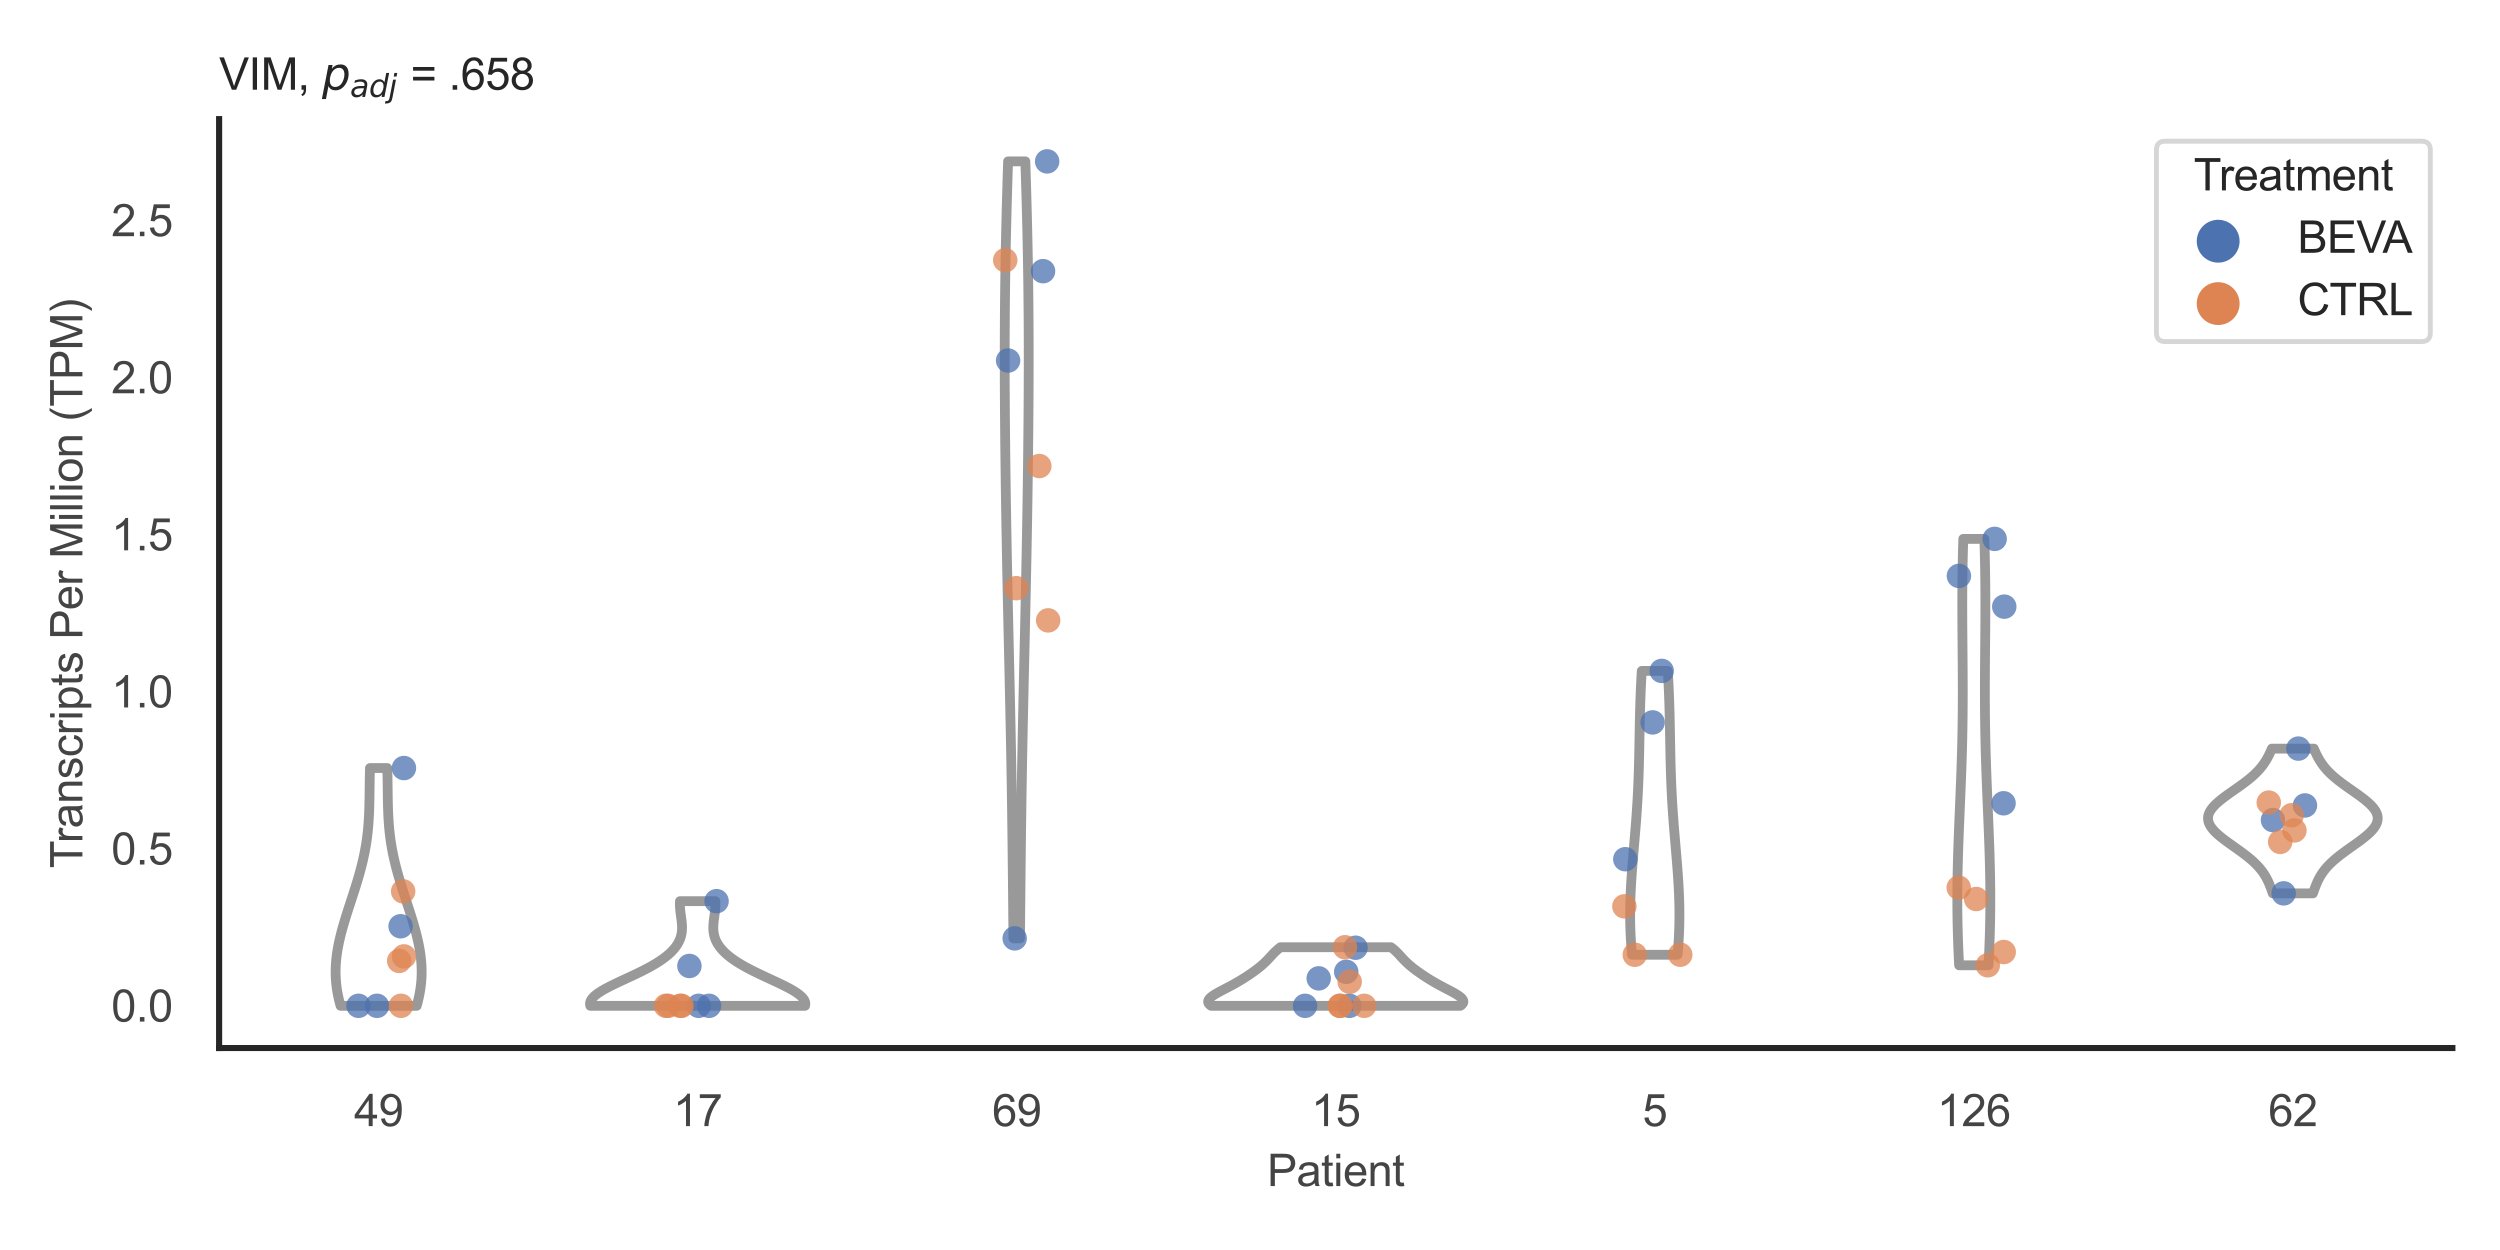 <?xml version="1.0" encoding="utf-8" standalone="no"?>
<!DOCTYPE svg PUBLIC "-//W3C//DTD SVG 1.1//EN"
  "http://www.w3.org/Graphics/SVG/1.1/DTD/svg11.dtd">
<svg xmlns:xlink="http://www.w3.org/1999/xlink" width="510.236pt" height="255.118pt" viewBox="0 0 510.236 255.118" xmlns="http://www.w3.org/2000/svg" version="1.1">
 <defs>
  <style type="text/css">*{stroke-linejoin: round; stroke-linecap: butt}</style>
 </defs>
 <g id="figure_1">
  <g id="patch_1">
   <path d="M 0 255.118 
L 510.236 255.118 
L 510.236 0 
L 0 0 
z
" style="fill: #ffffff"/>
  </g>
  <g id="axes_1">
   <g id="patch_2">
    <path d="M 44.72 213.898 
L 500.516 213.898 
L 500.516 24.32 
L 44.72 24.32 
z
" style="fill: #ffffff"/>
   </g>
   <g id="matplotlib.axis_1">
    <g id="xtick_1">
     <g id="text_1">
      <!-- 49 -->
      <g style="fill: #444444" transform="translate(72.272 229.84)scale(0.09 -0.09)">
       <defs>
        <path id="ArialMT-34" d="M 2069 0 
L 2069 1097 
L 81 1097 
L 81 1613 
L 2172 4581 
L 2631 4581 
L 2631 1613 
L 3250 1613 
L 3250 1097 
L 2631 1097 
L 2631 0 
L 2069 0 
z
M 2069 1613 
L 2069 3678 
L 634 1613 
L 2069 1613 
z
" transform="scale(0.016)"/>
        <path id="ArialMT-39" d="M 350 1059 
L 891 1109 
Q 959 728 1153 556 
Q 1347 384 1650 384 
Q 1909 384 2104 503 
Q 2300 622 2425 820 
Q 2550 1019 2634 1356 
Q 2719 1694 2719 2044 
Q 2719 2081 2716 2156 
Q 2547 1888 2255 1720 
Q 1963 1553 1622 1553 
Q 1053 1553 659 1965 
Q 266 2378 266 3053 
Q 266 3750 677 4175 
Q 1088 4600 1706 4600 
Q 2153 4600 2523 4359 
Q 2894 4119 3086 3673 
Q 3278 3228 3278 2384 
Q 3278 1506 3087 986 
Q 2897 466 2520 194 
Q 2144 -78 1638 -78 
Q 1100 -78 759 220 
Q 419 519 350 1059 
z
M 2653 3081 
Q 2653 3566 2395 3850 
Q 2138 4134 1775 4134 
Q 1400 4134 1122 3828 
Q 844 3522 844 3034 
Q 844 2597 1108 2323 
Q 1372 2050 1759 2050 
Q 2150 2050 2401 2323 
Q 2653 2597 2653 3081 
z
" transform="scale(0.016)"/>
       </defs>
       <use xlink:href="#ArialMT-34"/>
       <use xlink:href="#ArialMT-39" x="55.615"/>
      </g>
     </g>
    </g>
    <g id="xtick_2">
     <g id="text_2">
      <!-- 17 -->
      <g style="fill: #444444" transform="translate(137.386 229.84)scale(0.09 -0.09)">
       <defs>
        <path id="ArialMT-31" d="M 2384 0 
L 1822 0 
L 1822 3584 
Q 1619 3391 1289 3197 
Q 959 3003 697 2906 
L 697 3450 
Q 1169 3672 1522 3987 
Q 1875 4303 2022 4600 
L 2384 4600 
L 2384 0 
z
" transform="scale(0.016)"/>
        <path id="ArialMT-37" d="M 303 3981 
L 303 4522 
L 3269 4522 
L 3269 4084 
Q 2831 3619 2401 2847 
Q 1972 2075 1738 1259 
Q 1569 684 1522 0 
L 944 0 
Q 953 541 1156 1306 
Q 1359 2072 1739 2783 
Q 2119 3494 2547 3981 
L 303 3981 
z
" transform="scale(0.016)"/>
       </defs>
       <use xlink:href="#ArialMT-31"/>
       <use xlink:href="#ArialMT-37" x="55.615"/>
      </g>
     </g>
    </g>
    <g id="xtick_3">
     <g id="text_3">
      <!-- 69 -->
      <g style="fill: #444444" transform="translate(202.5 229.84)scale(0.09 -0.09)">
       <defs>
        <path id="ArialMT-36" d="M 3184 3459 
L 2625 3416 
Q 2550 3747 2413 3897 
Q 2184 4138 1850 4138 
Q 1581 4138 1378 3988 
Q 1113 3794 959 3422 
Q 806 3050 800 2363 
Q 1003 2672 1297 2822 
Q 1591 2972 1913 2972 
Q 2475 2972 2870 2558 
Q 3266 2144 3266 1488 
Q 3266 1056 3080 686 
Q 2894 316 2569 119 
Q 2244 -78 1831 -78 
Q 1128 -78 684 439 
Q 241 956 241 2144 
Q 241 3472 731 4075 
Q 1159 4600 1884 4600 
Q 2425 4600 2770 4297 
Q 3116 3994 3184 3459 
z
M 888 1484 
Q 888 1194 1011 928 
Q 1134 663 1356 523 
Q 1578 384 1822 384 
Q 2178 384 2434 671 
Q 2691 959 2691 1453 
Q 2691 1928 2437 2201 
Q 2184 2475 1800 2475 
Q 1419 2475 1153 2201 
Q 888 1928 888 1484 
z
" transform="scale(0.016)"/>
       </defs>
       <use xlink:href="#ArialMT-36"/>
       <use xlink:href="#ArialMT-39" x="55.615"/>
      </g>
     </g>
    </g>
    <g id="xtick_4">
     <g id="text_4">
      <!-- 15 -->
      <g style="fill: #444444" transform="translate(267.613 229.84)scale(0.09 -0.09)">
       <defs>
        <path id="ArialMT-35" d="M 266 1200 
L 856 1250 
Q 922 819 1161 601 
Q 1400 384 1738 384 
Q 2144 384 2425 690 
Q 2706 997 2706 1503 
Q 2706 1984 2436 2262 
Q 2166 2541 1728 2541 
Q 1456 2541 1237 2417 
Q 1019 2294 894 2097 
L 366 2166 
L 809 4519 
L 3088 4519 
L 3088 3981 
L 1259 3981 
L 1013 2750 
Q 1425 3038 1878 3038 
Q 2478 3038 2890 2622 
Q 3303 2206 3303 1553 
Q 3303 931 2941 478 
Q 2500 -78 1738 -78 
Q 1113 -78 717 272 
Q 322 622 266 1200 
z
" transform="scale(0.016)"/>
       </defs>
       <use xlink:href="#ArialMT-31"/>
       <use xlink:href="#ArialMT-35" x="55.615"/>
      </g>
     </g>
    </g>
    <g id="xtick_5">
     <g id="text_5">
      <!-- 5 -->
      <g style="fill: #444444" transform="translate(335.229 229.84)scale(0.09 -0.09)">
       <use xlink:href="#ArialMT-35"/>
      </g>
     </g>
    </g>
    <g id="xtick_6">
     <g id="text_6">
      <!-- 126 -->
      <g style="fill: #444444" transform="translate(395.338 229.84)scale(0.09 -0.09)">
       <defs>
        <path id="ArialMT-32" d="M 3222 541 
L 3222 0 
L 194 0 
Q 188 203 259 391 
Q 375 700 629 1000 
Q 884 1300 1366 1694 
Q 2113 2306 2375 2664 
Q 2638 3022 2638 3341 
Q 2638 3675 2398 3904 
Q 2159 4134 1775 4134 
Q 1369 4134 1125 3890 
Q 881 3647 878 3216 
L 300 3275 
Q 359 3922 746 4261 
Q 1134 4600 1788 4600 
Q 2447 4600 2831 4234 
Q 3216 3869 3216 3328 
Q 3216 3053 3103 2787 
Q 2991 2522 2730 2228 
Q 2469 1934 1863 1422 
Q 1356 997 1212 845 
Q 1069 694 975 541 
L 3222 541 
z
" transform="scale(0.016)"/>
       </defs>
       <use xlink:href="#ArialMT-31"/>
       <use xlink:href="#ArialMT-32" x="55.615"/>
       <use xlink:href="#ArialMT-36" x="111.23"/>
      </g>
     </g>
    </g>
    <g id="xtick_7">
     <g id="text_7">
      <!-- 62 -->
      <g style="fill: #444444" transform="translate(462.955 229.84)scale(0.09 -0.09)">
       <use xlink:href="#ArialMT-36"/>
       <use xlink:href="#ArialMT-32" x="55.615"/>
      </g>
     </g>
    </g>
    <g id="text_8">
     <!-- Patient -->
     <g style="fill: #444444" transform="translate(258.609 242.071)scale(0.09 -0.09)">
      <defs>
       <path id="ArialMT-50" d="M 494 0 
L 494 4581 
L 2222 4581 
Q 2678 4581 2919 4538 
Q 3256 4481 3484 4323 
Q 3713 4166 3852 3881 
Q 3991 3597 3991 3256 
Q 3991 2672 3619 2267 
Q 3247 1863 2275 1863 
L 1100 1863 
L 1100 0 
L 494 0 
z
M 1100 2403 
L 2284 2403 
Q 2872 2403 3119 2622 
Q 3366 2841 3366 3238 
Q 3366 3525 3220 3729 
Q 3075 3934 2838 4000 
Q 2684 4041 2272 4041 
L 1100 4041 
L 1100 2403 
z
" transform="scale(0.016)"/>
       <path id="ArialMT-61" d="M 2588 409 
Q 2275 144 1986 34 
Q 1697 -75 1366 -75 
Q 819 -75 525 192 
Q 231 459 231 875 
Q 231 1119 342 1320 
Q 453 1522 633 1644 
Q 813 1766 1038 1828 
Q 1203 1872 1538 1913 
Q 2219 1994 2541 2106 
Q 2544 2222 2544 2253 
Q 2544 2597 2384 2738 
Q 2169 2928 1744 2928 
Q 1347 2928 1158 2789 
Q 969 2650 878 2297 
L 328 2372 
Q 403 2725 575 2942 
Q 747 3159 1072 3276 
Q 1397 3394 1825 3394 
Q 2250 3394 2515 3294 
Q 2781 3194 2906 3042 
Q 3031 2891 3081 2659 
Q 3109 2516 3109 2141 
L 3109 1391 
Q 3109 606 3145 398 
Q 3181 191 3288 0 
L 2700 0 
Q 2613 175 2588 409 
z
M 2541 1666 
Q 2234 1541 1622 1453 
Q 1275 1403 1131 1340 
Q 988 1278 909 1158 
Q 831 1038 831 891 
Q 831 666 1001 516 
Q 1172 366 1500 366 
Q 1825 366 2078 508 
Q 2331 650 2450 897 
Q 2541 1088 2541 1459 
L 2541 1666 
z
" transform="scale(0.016)"/>
       <path id="ArialMT-74" d="M 1650 503 
L 1731 6 
Q 1494 -44 1306 -44 
Q 1000 -44 831 53 
Q 663 150 594 308 
Q 525 466 525 972 
L 525 2881 
L 113 2881 
L 113 3319 
L 525 3319 
L 525 4141 
L 1084 4478 
L 1084 3319 
L 1650 3319 
L 1650 2881 
L 1084 2881 
L 1084 941 
Q 1084 700 1114 631 
Q 1144 563 1211 522 
Q 1278 481 1403 481 
Q 1497 481 1650 503 
z
" transform="scale(0.016)"/>
       <path id="ArialMT-69" d="M 425 3934 
L 425 4581 
L 988 4581 
L 988 3934 
L 425 3934 
z
M 425 0 
L 425 3319 
L 988 3319 
L 988 0 
L 425 0 
z
" transform="scale(0.016)"/>
       <path id="ArialMT-65" d="M 2694 1069 
L 3275 997 
Q 3138 488 2766 206 
Q 2394 -75 1816 -75 
Q 1088 -75 661 373 
Q 234 822 234 1631 
Q 234 2469 665 2931 
Q 1097 3394 1784 3394 
Q 2450 3394 2872 2941 
Q 3294 2488 3294 1666 
Q 3294 1616 3291 1516 
L 816 1516 
Q 847 969 1125 678 
Q 1403 388 1819 388 
Q 2128 388 2347 550 
Q 2566 713 2694 1069 
z
M 847 1978 
L 2700 1978 
Q 2663 2397 2488 2606 
Q 2219 2931 1791 2931 
Q 1403 2931 1139 2672 
Q 875 2413 847 1978 
z
" transform="scale(0.016)"/>
       <path id="ArialMT-6e" d="M 422 0 
L 422 3319 
L 928 3319 
L 928 2847 
Q 1294 3394 1984 3394 
Q 2284 3394 2536 3286 
Q 2788 3178 2913 3003 
Q 3038 2828 3088 2588 
Q 3119 2431 3119 2041 
L 3119 0 
L 2556 0 
L 2556 2019 
Q 2556 2363 2490 2533 
Q 2425 2703 2258 2804 
Q 2091 2906 1866 2906 
Q 1506 2906 1245 2678 
Q 984 2450 984 1813 
L 984 0 
L 422 0 
z
" transform="scale(0.016)"/>
      </defs>
      <use xlink:href="#ArialMT-50"/>
      <use xlink:href="#ArialMT-61" x="66.699"/>
      <use xlink:href="#ArialMT-74" x="122.314"/>
      <use xlink:href="#ArialMT-69" x="150.098"/>
      <use xlink:href="#ArialMT-65" x="172.314"/>
      <use xlink:href="#ArialMT-6e" x="227.93"/>
      <use xlink:href="#ArialMT-74" x="283.545"/>
     </g>
    </g>
   </g>
   <g id="matplotlib.axis_2">
    <g id="ytick_1">
     <g id="text_9">
      <!-- 0.0 -->
      <g style="fill: #444444" transform="translate(22.71 208.502)scale(0.09 -0.09)">
       <defs>
        <path id="ArialMT-30" d="M 266 2259 
Q 266 3072 433 3567 
Q 600 4063 929 4331 
Q 1259 4600 1759 4600 
Q 2128 4600 2406 4451 
Q 2684 4303 2865 4023 
Q 3047 3744 3150 3342 
Q 3253 2941 3253 2259 
Q 3253 1453 3087 958 
Q 2922 463 2592 192 
Q 2263 -78 1759 -78 
Q 1097 -78 719 397 
Q 266 969 266 2259 
z
M 844 2259 
Q 844 1131 1108 757 
Q 1372 384 1759 384 
Q 2147 384 2411 759 
Q 2675 1134 2675 2259 
Q 2675 3391 2411 3762 
Q 2147 4134 1753 4134 
Q 1366 4134 1134 3806 
Q 844 3388 844 2259 
z
" transform="scale(0.016)"/>
        <path id="ArialMT-2e" d="M 581 0 
L 581 641 
L 1222 641 
L 1222 0 
L 581 0 
z
" transform="scale(0.016)"/>
       </defs>
       <use xlink:href="#ArialMT-30"/>
       <use xlink:href="#ArialMT-2e" x="55.615"/>
       <use xlink:href="#ArialMT-30" x="83.398"/>
      </g>
     </g>
    </g>
    <g id="ytick_2">
     <g id="text_10">
      <!-- 0.5 -->
      <g style="fill: #444444" transform="translate(22.71 176.443)scale(0.09 -0.09)">
       <use xlink:href="#ArialMT-30"/>
       <use xlink:href="#ArialMT-2e" x="55.615"/>
       <use xlink:href="#ArialMT-35" x="83.398"/>
      </g>
     </g>
    </g>
    <g id="ytick_3">
     <g id="text_11">
      <!-- 1.0 -->
      <g style="fill: #444444" transform="translate(22.71 144.384)scale(0.09 -0.09)">
       <use xlink:href="#ArialMT-31"/>
       <use xlink:href="#ArialMT-2e" x="55.615"/>
       <use xlink:href="#ArialMT-30" x="83.398"/>
      </g>
     </g>
    </g>
    <g id="ytick_4">
     <g id="text_12">
      <!-- 1.5 -->
      <g style="fill: #444444" transform="translate(22.71 112.326)scale(0.09 -0.09)">
       <use xlink:href="#ArialMT-31"/>
       <use xlink:href="#ArialMT-2e" x="55.615"/>
       <use xlink:href="#ArialMT-35" x="83.398"/>
      </g>
     </g>
    </g>
    <g id="ytick_5">
     <g id="text_13">
      <!-- 2.0 -->
      <g style="fill: #444444" transform="translate(22.71 80.267)scale(0.09 -0.09)">
       <use xlink:href="#ArialMT-32"/>
       <use xlink:href="#ArialMT-2e" x="55.615"/>
       <use xlink:href="#ArialMT-30" x="83.398"/>
      </g>
     </g>
    </g>
    <g id="ytick_6">
     <g id="text_14">
      <!-- 2.5 -->
      <g style="fill: #444444" transform="translate(22.71 48.208)scale(0.09 -0.09)">
       <use xlink:href="#ArialMT-32"/>
       <use xlink:href="#ArialMT-2e" x="55.615"/>
       <use xlink:href="#ArialMT-35" x="83.398"/>
      </g>
     </g>
    </g>
    <g id="text_15">
     <!-- Transcripts Per Million (TPM) -->
     <g style="fill: #444444" transform="translate(16.816 177.194)rotate(-90)scale(0.09 -0.09)">
      <defs>
       <path id="ArialMT-54" d="M 1659 0 
L 1659 4041 
L 150 4041 
L 150 4581 
L 3781 4581 
L 3781 4041 
L 2266 4041 
L 2266 0 
L 1659 0 
z
" transform="scale(0.016)"/>
       <path id="ArialMT-72" d="M 416 0 
L 416 3319 
L 922 3319 
L 922 2816 
Q 1116 3169 1280 3281 
Q 1444 3394 1641 3394 
Q 1925 3394 2219 3213 
L 2025 2691 
Q 1819 2813 1613 2813 
Q 1428 2813 1281 2702 
Q 1134 2591 1072 2394 
Q 978 2094 978 1738 
L 978 0 
L 416 0 
z
" transform="scale(0.016)"/>
       <path id="ArialMT-73" d="M 197 991 
L 753 1078 
Q 800 744 1014 566 
Q 1228 388 1613 388 
Q 2000 388 2187 545 
Q 2375 703 2375 916 
Q 2375 1106 2209 1216 
Q 2094 1291 1634 1406 
Q 1016 1563 777 1677 
Q 538 1791 414 1992 
Q 291 2194 291 2438 
Q 291 2659 392 2848 
Q 494 3038 669 3163 
Q 800 3259 1026 3326 
Q 1253 3394 1513 3394 
Q 1903 3394 2198 3281 
Q 2494 3169 2634 2976 
Q 2775 2784 2828 2463 
L 2278 2388 
Q 2241 2644 2061 2787 
Q 1881 2931 1553 2931 
Q 1166 2931 1000 2803 
Q 834 2675 834 2503 
Q 834 2394 903 2306 
Q 972 2216 1119 2156 
Q 1203 2125 1616 2013 
Q 2213 1853 2448 1751 
Q 2684 1650 2818 1456 
Q 2953 1263 2953 975 
Q 2953 694 2789 445 
Q 2625 197 2315 61 
Q 2006 -75 1616 -75 
Q 969 -75 630 194 
Q 291 463 197 991 
z
" transform="scale(0.016)"/>
       <path id="ArialMT-63" d="M 2588 1216 
L 3141 1144 
Q 3050 572 2676 248 
Q 2303 -75 1759 -75 
Q 1078 -75 664 370 
Q 250 816 250 1647 
Q 250 2184 428 2587 
Q 606 2991 970 3192 
Q 1334 3394 1763 3394 
Q 2303 3394 2647 3120 
Q 2991 2847 3088 2344 
L 2541 2259 
Q 2463 2594 2264 2762 
Q 2066 2931 1784 2931 
Q 1359 2931 1093 2626 
Q 828 2322 828 1663 
Q 828 994 1084 691 
Q 1341 388 1753 388 
Q 2084 388 2306 591 
Q 2528 794 2588 1216 
z
" transform="scale(0.016)"/>
       <path id="ArialMT-70" d="M 422 -1272 
L 422 3319 
L 934 3319 
L 934 2888 
Q 1116 3141 1344 3267 
Q 1572 3394 1897 3394 
Q 2322 3394 2647 3175 
Q 2972 2956 3137 2557 
Q 3303 2159 3303 1684 
Q 3303 1175 3120 767 
Q 2938 359 2589 142 
Q 2241 -75 1856 -75 
Q 1575 -75 1351 44 
Q 1128 163 984 344 
L 984 -1272 
L 422 -1272 
z
M 931 1641 
Q 931 1000 1190 694 
Q 1450 388 1819 388 
Q 2194 388 2461 705 
Q 2728 1022 2728 1688 
Q 2728 2322 2467 2637 
Q 2206 2953 1844 2953 
Q 1484 2953 1207 2617 
Q 931 2281 931 1641 
z
" transform="scale(0.016)"/>
       <path id="ArialMT-20" transform="scale(0.016)"/>
       <path id="ArialMT-4d" d="M 475 0 
L 475 4581 
L 1388 4581 
L 2472 1338 
Q 2622 884 2691 659 
Q 2769 909 2934 1394 
L 4031 4581 
L 4847 4581 
L 4847 0 
L 4263 0 
L 4263 3834 
L 2931 0 
L 2384 0 
L 1059 3900 
L 1059 0 
L 475 0 
z
" transform="scale(0.016)"/>
       <path id="ArialMT-6c" d="M 409 0 
L 409 4581 
L 972 4581 
L 972 0 
L 409 0 
z
" transform="scale(0.016)"/>
       <path id="ArialMT-6f" d="M 213 1659 
Q 213 2581 725 3025 
Q 1153 3394 1769 3394 
Q 2453 3394 2887 2945 
Q 3322 2497 3322 1706 
Q 3322 1066 3130 698 
Q 2938 331 2570 128 
Q 2203 -75 1769 -75 
Q 1072 -75 642 372 
Q 213 819 213 1659 
z
M 791 1659 
Q 791 1022 1069 705 
Q 1347 388 1769 388 
Q 2188 388 2466 706 
Q 2744 1025 2744 1678 
Q 2744 2294 2464 2611 
Q 2184 2928 1769 2928 
Q 1347 2928 1069 2612 
Q 791 2297 791 1659 
z
" transform="scale(0.016)"/>
       <path id="ArialMT-28" d="M 1497 -1347 
Q 1031 -759 709 28 
Q 388 816 388 1659 
Q 388 2403 628 3084 
Q 909 3875 1497 4659 
L 1900 4659 
Q 1522 4009 1400 3731 
Q 1209 3300 1100 2831 
Q 966 2247 966 1656 
Q 966 153 1900 -1347 
L 1497 -1347 
z
" transform="scale(0.016)"/>
       <path id="ArialMT-29" d="M 791 -1347 
L 388 -1347 
Q 1322 153 1322 1656 
Q 1322 2244 1188 2822 
Q 1081 3291 891 3722 
Q 769 4003 388 4659 
L 791 4659 
Q 1378 3875 1659 3084 
Q 1900 2403 1900 1659 
Q 1900 816 1576 28 
Q 1253 -759 791 -1347 
z
" transform="scale(0.016)"/>
      </defs>
      <use xlink:href="#ArialMT-54"/>
      <use xlink:href="#ArialMT-72" x="57.334"/>
      <use xlink:href="#ArialMT-61" x="90.635"/>
      <use xlink:href="#ArialMT-6e" x="146.25"/>
      <use xlink:href="#ArialMT-73" x="201.865"/>
      <use xlink:href="#ArialMT-63" x="251.865"/>
      <use xlink:href="#ArialMT-72" x="301.865"/>
      <use xlink:href="#ArialMT-69" x="335.166"/>
      <use xlink:href="#ArialMT-70" x="357.383"/>
      <use xlink:href="#ArialMT-74" x="412.998"/>
      <use xlink:href="#ArialMT-73" x="440.781"/>
      <use xlink:href="#ArialMT-20" x="490.781"/>
      <use xlink:href="#ArialMT-50" x="518.564"/>
      <use xlink:href="#ArialMT-65" x="585.264"/>
      <use xlink:href="#ArialMT-72" x="640.879"/>
      <use xlink:href="#ArialMT-20" x="674.18"/>
      <use xlink:href="#ArialMT-4d" x="701.963"/>
      <use xlink:href="#ArialMT-69" x="785.264"/>
      <use xlink:href="#ArialMT-6c" x="807.48"/>
      <use xlink:href="#ArialMT-6c" x="829.697"/>
      <use xlink:href="#ArialMT-69" x="851.914"/>
      <use xlink:href="#ArialMT-6f" x="874.131"/>
      <use xlink:href="#ArialMT-6e" x="929.746"/>
      <use xlink:href="#ArialMT-20" x="985.361"/>
      <use xlink:href="#ArialMT-28" x="1013.145"/>
      <use xlink:href="#ArialMT-54" x="1046.445"/>
      <use xlink:href="#ArialMT-50" x="1107.529"/>
      <use xlink:href="#ArialMT-4d" x="1174.229"/>
      <use xlink:href="#ArialMT-29" x="1257.529"/>
     </g>
    </g>
   </g>
   <g id="PolyCollection_1">
    <defs>
     <path id="mc29c5685ba" d="M 85.048 -49.837 
L 69.506 -49.837 
L 69.371 -50.327 
L 69.245 -50.818 
L 69.128 -51.308 
L 69.021 -51.798 
L 68.923 -52.288 
L 68.835 -52.778 
L 68.756 -53.268 
L 68.689 -53.758 
L 68.631 -54.249 
L 68.583 -54.739 
L 68.546 -55.229 
L 68.52 -55.719 
L 68.503 -56.209 
L 68.497 -56.699 
L 68.5 -57.19 
L 68.514 -57.68 
L 68.537 -58.17 
L 68.57 -58.66 
L 68.612 -59.15 
L 68.663 -59.64 
L 68.722 -60.131 
L 68.79 -60.621 
L 68.866 -61.111 
L 68.95 -61.601 
L 69.042 -62.091 
L 69.14 -62.581 
L 69.245 -63.071 
L 69.357 -63.562 
L 69.474 -64.052 
L 69.597 -64.542 
L 69.725 -65.032 
L 69.858 -65.522 
L 69.996 -66.012 
L 70.137 -66.503 
L 70.282 -66.993 
L 70.43 -67.483 
L 70.582 -67.973 
L 70.735 -68.463 
L 70.891 -68.953 
L 71.048 -69.444 
L 71.207 -69.934 
L 71.367 -70.424 
L 71.527 -70.914 
L 71.687 -71.404 
L 71.847 -71.894 
L 72.007 -72.385 
L 72.166 -72.875 
L 72.323 -73.365 
L 72.479 -73.855 
L 72.633 -74.345 
L 72.785 -74.835 
L 72.934 -75.325 
L 73.08 -75.816 
L 73.223 -76.306 
L 73.363 -76.796 
L 73.498 -77.286 
L 73.63 -77.776 
L 73.758 -78.266 
L 73.881 -78.757 
L 74 -79.247 
L 74.114 -79.737 
L 74.223 -80.227 
L 74.327 -80.717 
L 74.426 -81.207 
L 74.52 -81.698 
L 74.608 -82.188 
L 74.691 -82.678 
L 74.769 -83.168 
L 74.841 -83.658 
L 74.908 -84.148 
L 74.97 -84.638 
L 75.027 -85.129 
L 75.079 -85.619 
L 75.126 -86.109 
L 75.169 -86.599 
L 75.207 -87.089 
L 75.241 -87.579 
L 75.271 -88.07 
L 75.298 -88.56 
L 75.321 -89.05 
L 75.341 -89.54 
L 75.358 -90.03 
L 75.372 -90.52 
L 75.385 -91.011 
L 75.395 -91.501 
L 75.404 -91.991 
L 75.412 -92.481 
L 75.419 -92.971 
L 75.425 -93.461 
L 75.431 -93.952 
L 75.437 -94.442 
L 75.443 -94.932 
L 75.45 -95.422 
L 75.457 -95.912 
L 75.465 -96.402 
L 75.475 -96.892 
L 75.486 -97.383 
L 75.499 -97.873 
L 75.514 -98.363 
L 79.04 -98.363 
L 79.04 -98.363 
L 79.055 -97.873 
L 79.067 -97.383 
L 79.079 -96.892 
L 79.088 -96.402 
L 79.097 -95.912 
L 79.104 -95.422 
L 79.111 -94.932 
L 79.117 -94.442 
L 79.123 -93.952 
L 79.129 -93.461 
L 79.135 -92.971 
L 79.142 -92.481 
L 79.15 -91.991 
L 79.159 -91.501 
L 79.169 -91.011 
L 79.181 -90.52 
L 79.196 -90.03 
L 79.213 -89.54 
L 79.233 -89.05 
L 79.256 -88.56 
L 79.282 -88.07 
L 79.312 -87.579 
L 79.346 -87.089 
L 79.385 -86.599 
L 79.427 -86.109 
L 79.475 -85.619 
L 79.527 -85.129 
L 79.583 -84.638 
L 79.645 -84.148 
L 79.713 -83.658 
L 79.785 -83.168 
L 79.863 -82.678 
L 79.946 -82.188 
L 80.034 -81.698 
L 80.128 -81.207 
L 80.227 -80.717 
L 80.331 -80.227 
L 80.44 -79.737 
L 80.554 -79.247 
L 80.672 -78.757 
L 80.796 -78.266 
L 80.923 -77.776 
L 81.055 -77.286 
L 81.191 -76.796 
L 81.331 -76.306 
L 81.474 -75.816 
L 81.62 -75.325 
L 81.769 -74.835 
L 81.921 -74.345 
L 82.075 -73.855 
L 82.231 -73.365 
L 82.388 -72.875 
L 82.547 -72.385 
L 82.706 -71.894 
L 82.867 -71.404 
L 83.027 -70.914 
L 83.187 -70.424 
L 83.347 -69.934 
L 83.505 -69.444 
L 83.663 -68.953 
L 83.819 -68.463 
L 83.972 -67.973 
L 84.123 -67.483 
L 84.272 -66.993 
L 84.417 -66.503 
L 84.558 -66.012 
L 84.696 -65.522 
L 84.829 -65.032 
L 84.957 -64.542 
L 85.08 -64.052 
L 85.197 -63.562 
L 85.309 -63.071 
L 85.414 -62.581 
L 85.512 -62.091 
L 85.603 -61.601 
L 85.687 -61.111 
L 85.763 -60.621 
L 85.832 -60.131 
L 85.891 -59.64 
L 85.942 -59.15 
L 85.984 -58.66 
L 86.017 -58.17 
L 86.04 -57.68 
L 86.053 -57.19 
L 86.057 -56.699 
L 86.051 -56.209 
L 86.034 -55.719 
L 86.007 -55.229 
L 85.97 -54.739 
L 85.923 -54.249 
L 85.865 -53.758 
L 85.797 -53.268 
L 85.719 -52.778 
L 85.631 -52.288 
L 85.533 -51.798 
L 85.426 -51.308 
L 85.309 -50.818 
L 85.183 -50.327 
L 85.048 -49.837 
z
" style="stroke: #999999; stroke-width: 2"/>
    </defs>
    <g clip-path="url(#p5a5b8c836e)">
     <use xlink:href="#mc29c5685ba" x="0" y="255.118" style="fill: #ffffff; stroke: #999999; stroke-width: 2"/>
    </g>
   </g>
   <g id="PolyCollection_2">
    <defs>
     <path id="mc09e43d939" d="M 164.298 -49.837 
L 120.483 -49.837 
L 120.435 -50.053 
L 120.422 -50.269 
L 120.443 -50.484 
L 120.5 -50.7 
L 120.589 -50.916 
L 120.712 -51.132 
L 120.868 -51.347 
L 121.054 -51.563 
L 121.27 -51.779 
L 121.514 -51.994 
L 121.786 -52.21 
L 122.083 -52.426 
L 122.404 -52.642 
L 122.747 -52.857 
L 123.111 -53.073 
L 123.493 -53.289 
L 123.891 -53.504 
L 124.304 -53.72 
L 124.73 -53.936 
L 125.167 -54.152 
L 125.613 -54.367 
L 126.067 -54.583 
L 126.525 -54.799 
L 126.988 -55.015 
L 127.453 -55.23 
L 127.919 -55.446 
L 128.384 -55.662 
L 128.846 -55.877 
L 129.305 -56.093 
L 129.76 -56.309 
L 130.208 -56.525 
L 130.65 -56.74 
L 131.084 -56.956 
L 131.509 -57.172 
L 131.925 -57.388 
L 132.331 -57.603 
L 132.726 -57.819 
L 133.11 -58.035 
L 133.483 -58.25 
L 133.844 -58.466 
L 134.192 -58.682 
L 134.529 -58.898 
L 134.853 -59.113 
L 135.164 -59.329 
L 135.463 -59.545 
L 135.749 -59.76 
L 136.023 -59.976 
L 136.284 -60.192 
L 136.532 -60.408 
L 136.768 -60.623 
L 136.992 -60.839 
L 137.203 -61.055 
L 137.403 -61.271 
L 137.59 -61.486 
L 137.766 -61.702 
L 137.931 -61.918 
L 138.084 -62.133 
L 138.226 -62.349 
L 138.357 -62.565 
L 138.477 -62.781 
L 138.587 -62.996 
L 138.687 -63.212 
L 138.777 -63.428 
L 138.857 -63.643 
L 138.928 -63.859 
L 138.989 -64.075 
L 139.043 -64.291 
L 139.087 -64.506 
L 139.124 -64.722 
L 139.153 -64.938 
L 139.175 -65.154 
L 139.189 -65.369 
L 139.198 -65.585 
L 139.2 -65.801 
L 139.197 -66.016 
L 139.189 -66.232 
L 139.177 -66.448 
L 139.16 -66.664 
L 139.14 -66.879 
L 139.117 -67.095 
L 139.092 -67.311 
L 139.064 -67.527 
L 139.035 -67.742 
L 139.006 -67.958 
L 138.976 -68.174 
L 138.946 -68.389 
L 138.917 -68.605 
L 138.889 -68.821 
L 138.863 -69.037 
L 138.839 -69.252 
L 138.818 -69.468 
L 138.799 -69.684 
L 138.784 -69.899 
L 138.773 -70.115 
L 138.765 -70.331 
L 138.762 -70.547 
L 138.764 -70.762 
L 138.77 -70.978 
L 138.781 -71.194 
L 146.001 -71.194 
L 146.001 -71.194 
L 146.011 -70.978 
L 146.018 -70.762 
L 146.019 -70.547 
L 146.016 -70.331 
L 146.008 -70.115 
L 145.997 -69.899 
L 145.982 -69.684 
L 145.963 -69.468 
L 145.942 -69.252 
L 145.918 -69.037 
L 145.892 -68.821 
L 145.864 -68.605 
L 145.835 -68.389 
L 145.805 -68.174 
L 145.775 -67.958 
L 145.746 -67.742 
L 145.717 -67.527 
L 145.69 -67.311 
L 145.664 -67.095 
L 145.641 -66.879 
L 145.621 -66.664 
L 145.604 -66.448 
L 145.592 -66.232 
L 145.584 -66.016 
L 145.581 -65.801 
L 145.583 -65.585 
L 145.592 -65.369 
L 145.607 -65.154 
L 145.628 -64.938 
L 145.657 -64.722 
L 145.694 -64.506 
L 145.739 -64.291 
L 145.792 -64.075 
L 145.854 -63.859 
L 145.924 -63.643 
L 146.005 -63.428 
L 146.094 -63.212 
L 146.194 -62.996 
L 146.304 -62.781 
L 146.425 -62.565 
L 146.556 -62.349 
L 146.698 -62.133 
L 146.851 -61.918 
L 147.015 -61.702 
L 147.191 -61.486 
L 147.379 -61.271 
L 147.578 -61.055 
L 147.79 -60.839 
L 148.013 -60.623 
L 148.249 -60.408 
L 148.498 -60.192 
L 148.759 -59.976 
L 149.032 -59.76 
L 149.318 -59.545 
L 149.617 -59.329 
L 149.928 -59.113 
L 150.252 -58.898 
L 150.589 -58.682 
L 150.938 -58.466 
L 151.299 -58.25 
L 151.671 -58.035 
L 152.055 -57.819 
L 152.451 -57.603 
L 152.856 -57.388 
L 153.272 -57.172 
L 153.697 -56.956 
L 154.131 -56.74 
L 154.573 -56.525 
L 155.021 -56.309 
L 155.476 -56.093 
L 155.935 -55.877 
L 156.397 -55.662 
L 156.862 -55.446 
L 157.328 -55.23 
L 157.793 -55.015 
L 158.256 -54.799 
L 158.715 -54.583 
L 159.168 -54.367 
L 159.614 -54.152 
L 160.051 -53.936 
L 160.477 -53.72 
L 160.89 -53.504 
L 161.289 -53.289 
L 161.671 -53.073 
L 162.034 -52.857 
L 162.377 -52.642 
L 162.698 -52.426 
L 162.995 -52.21 
L 163.267 -51.994 
L 163.511 -51.779 
L 163.728 -51.563 
L 163.914 -51.347 
L 164.069 -51.132 
L 164.192 -50.916 
L 164.282 -50.7 
L 164.338 -50.484 
L 164.359 -50.269 
L 164.346 -50.053 
L 164.298 -49.837 
z
" style="stroke: #999999; stroke-width: 2"/>
    </defs>
    <g clip-path="url(#p5a5b8c836e)">
     <use xlink:href="#mc09e43d939" x="0" y="255.118" style="fill: #ffffff; stroke: #999999; stroke-width: 2"/>
    </g>
   </g>
   <g id="PolyCollection_3">
    <defs>
     <path id="m9a2d0b5887" d="M 208.177 -63.603 
L 206.831 -63.603 
L 206.817 -65.205 
L 206.802 -66.806 
L 206.787 -68.408 
L 206.772 -70.01 
L 206.757 -71.612 
L 206.742 -73.214 
L 206.726 -74.815 
L 206.71 -76.417 
L 206.693 -78.019 
L 206.676 -79.621 
L 206.658 -81.223 
L 206.64 -82.824 
L 206.621 -84.426 
L 206.601 -86.028 
L 206.58 -87.63 
L 206.558 -89.232 
L 206.535 -90.833 
L 206.512 -92.435 
L 206.487 -94.037 
L 206.461 -95.639 
L 206.435 -97.241 
L 206.407 -98.842 
L 206.378 -100.444 
L 206.349 -102.046 
L 206.318 -103.648 
L 206.287 -105.25 
L 206.254 -106.851 
L 206.221 -108.453 
L 206.188 -110.055 
L 206.153 -111.657 
L 206.118 -113.259 
L 206.083 -114.86 
L 206.047 -116.462 
L 206.011 -118.064 
L 205.975 -119.666 
L 205.939 -121.268 
L 205.902 -122.869 
L 205.866 -124.471 
L 205.83 -126.073 
L 205.794 -127.675 
L 205.758 -129.277 
L 205.723 -130.878 
L 205.688 -132.48 
L 205.654 -134.082 
L 205.621 -135.684 
L 205.588 -137.286 
L 205.555 -138.887 
L 205.524 -140.489 
L 205.493 -142.091 
L 205.463 -143.693 
L 205.434 -145.295 
L 205.405 -146.896 
L 205.378 -148.498 
L 205.351 -150.1 
L 205.325 -151.702 
L 205.301 -153.304 
L 205.277 -154.905 
L 205.254 -156.507 
L 205.233 -158.109 
L 205.212 -159.711 
L 205.192 -161.313 
L 205.174 -162.914 
L 205.156 -164.516 
L 205.14 -166.118 
L 205.125 -167.72 
L 205.112 -169.322 
L 205.099 -170.923 
L 205.089 -172.525 
L 205.079 -174.127 
L 205.071 -175.729 
L 205.065 -177.331 
L 205.061 -178.932 
L 205.058 -180.534 
L 205.057 -182.136 
L 205.058 -183.738 
L 205.061 -185.34 
L 205.066 -186.941 
L 205.073 -188.543 
L 205.083 -190.145 
L 205.094 -191.747 
L 205.108 -193.349 
L 205.125 -194.95 
L 205.143 -196.552 
L 205.164 -198.154 
L 205.188 -199.756 
L 205.213 -201.358 
L 205.242 -202.959 
L 205.272 -204.561 
L 205.305 -206.163 
L 205.34 -207.765 
L 205.377 -209.367 
L 205.417 -210.968 
L 205.458 -212.57 
L 205.502 -214.172 
L 205.547 -215.774 
L 205.594 -217.376 
L 205.643 -218.977 
L 205.693 -220.579 
L 205.744 -222.181 
L 209.265 -222.181 
L 209.265 -222.181 
L 209.316 -220.579 
L 209.366 -218.977 
L 209.415 -217.376 
L 209.462 -215.774 
L 209.507 -214.172 
L 209.55 -212.57 
L 209.592 -210.968 
L 209.631 -209.367 
L 209.669 -207.765 
L 209.704 -206.163 
L 209.737 -204.561 
L 209.767 -202.959 
L 209.795 -201.358 
L 209.821 -199.756 
L 209.844 -198.154 
L 209.865 -196.552 
L 209.884 -194.95 
L 209.9 -193.349 
L 209.914 -191.747 
L 209.926 -190.145 
L 209.935 -188.543 
L 209.943 -186.941 
L 209.948 -185.34 
L 209.951 -183.738 
L 209.952 -182.136 
L 209.951 -180.534 
L 209.948 -178.932 
L 209.943 -177.331 
L 209.937 -175.729 
L 209.929 -174.127 
L 209.92 -172.525 
L 209.909 -170.923 
L 209.897 -169.322 
L 209.883 -167.72 
L 209.868 -166.118 
L 209.852 -164.516 
L 209.835 -162.914 
L 209.816 -161.313 
L 209.797 -159.711 
L 209.776 -158.109 
L 209.754 -156.507 
L 209.732 -154.905 
L 209.708 -153.304 
L 209.683 -151.702 
L 209.658 -150.1 
L 209.631 -148.498 
L 209.604 -146.896 
L 209.575 -145.295 
L 209.546 -143.693 
L 209.516 -142.091 
L 209.485 -140.489 
L 209.453 -138.887 
L 209.421 -137.286 
L 209.388 -135.684 
L 209.355 -134.082 
L 209.32 -132.48 
L 209.286 -130.878 
L 209.25 -129.277 
L 209.215 -127.675 
L 209.179 -126.073 
L 209.143 -124.471 
L 209.106 -122.869 
L 209.07 -121.268 
L 209.034 -119.666 
L 208.998 -118.064 
L 208.961 -116.462 
L 208.926 -114.86 
L 208.89 -113.259 
L 208.855 -111.657 
L 208.821 -110.055 
L 208.787 -108.453 
L 208.754 -106.851 
L 208.722 -105.25 
L 208.691 -103.648 
L 208.66 -102.046 
L 208.63 -100.444 
L 208.602 -98.842 
L 208.574 -97.241 
L 208.547 -95.639 
L 208.522 -94.037 
L 208.497 -92.435 
L 208.473 -90.833 
L 208.451 -89.232 
L 208.429 -87.63 
L 208.408 -86.028 
L 208.388 -84.426 
L 208.369 -82.824 
L 208.35 -81.223 
L 208.333 -79.621 
L 208.315 -78.019 
L 208.299 -76.417 
L 208.283 -74.815 
L 208.267 -73.214 
L 208.252 -71.612 
L 208.236 -70.01 
L 208.221 -68.408 
L 208.207 -66.806 
L 208.192 -65.205 
L 208.177 -63.603 
z
" style="stroke: #999999; stroke-width: 2"/>
    </defs>
    <g clip-path="url(#p5a5b8c836e)">
     <use xlink:href="#m9a2d0b5887" x="0" y="255.118" style="fill: #ffffff; stroke: #999999; stroke-width: 2"/>
    </g>
   </g>
   <g id="PolyCollection_4">
    <defs>
     <path id="m76df096706" d="M 298.054 -49.837 
L 247.183 -49.837 
L 247.019 -49.958 
L 246.881 -50.079 
L 246.77 -50.199 
L 246.684 -50.32 
L 246.623 -50.441 
L 246.586 -50.562 
L 246.573 -50.682 
L 246.582 -50.803 
L 246.614 -50.924 
L 246.666 -51.045 
L 246.739 -51.165 
L 246.83 -51.286 
L 246.938 -51.407 
L 247.063 -51.528 
L 247.204 -51.648 
L 247.358 -51.769 
L 247.525 -51.89 
L 247.703 -52.011 
L 247.891 -52.131 
L 248.089 -52.252 
L 248.294 -52.373 
L 248.506 -52.494 
L 248.724 -52.614 
L 248.946 -52.735 
L 249.171 -52.856 
L 249.4 -52.977 
L 249.63 -53.097 
L 249.862 -53.218 
L 250.094 -53.339 
L 250.325 -53.46 
L 250.556 -53.58 
L 250.786 -53.701 
L 251.014 -53.822 
L 251.239 -53.943 
L 251.463 -54.063 
L 251.684 -54.184 
L 251.903 -54.305 
L 252.118 -54.426 
L 252.331 -54.546 
L 252.541 -54.667 
L 252.749 -54.788 
L 252.953 -54.909 
L 253.155 -55.029 
L 253.354 -55.15 
L 253.55 -55.271 
L 253.744 -55.392 
L 253.935 -55.512 
L 254.124 -55.633 
L 254.311 -55.754 
L 254.496 -55.875 
L 254.679 -55.995 
L 254.86 -56.116 
L 255.038 -56.237 
L 255.215 -56.358 
L 255.39 -56.478 
L 255.562 -56.599 
L 255.733 -56.72 
L 255.902 -56.841 
L 256.068 -56.961 
L 256.233 -57.082 
L 256.395 -57.203 
L 256.554 -57.324 
L 256.711 -57.444 
L 256.865 -57.565 
L 257.017 -57.686 
L 257.166 -57.806 
L 257.312 -57.927 
L 257.455 -58.048 
L 257.596 -58.169 
L 257.733 -58.289 
L 257.867 -58.41 
L 257.999 -58.531 
L 258.127 -58.652 
L 258.253 -58.772 
L 258.376 -58.893 
L 258.497 -59.014 
L 258.615 -59.135 
L 258.731 -59.255 
L 258.846 -59.376 
L 258.959 -59.497 
L 259.071 -59.618 
L 259.182 -59.738 
L 259.292 -59.859 
L 259.403 -59.98 
L 259.513 -60.101 
L 259.625 -60.221 
L 259.737 -60.342 
L 259.851 -60.463 
L 259.968 -60.584 
L 260.086 -60.704 
L 260.208 -60.825 
L 260.333 -60.946 
L 260.461 -61.067 
L 260.594 -61.187 
L 260.731 -61.308 
L 260.873 -61.429 
L 261.02 -61.55 
L 261.172 -61.67 
L 261.33 -61.791 
L 283.907 -61.791 
L 283.907 -61.791 
L 284.064 -61.67 
L 284.217 -61.55 
L 284.363 -61.429 
L 284.505 -61.308 
L 284.642 -61.187 
L 284.775 -61.067 
L 284.904 -60.946 
L 285.028 -60.825 
L 285.15 -60.704 
L 285.269 -60.584 
L 285.385 -60.463 
L 285.499 -60.342 
L 285.612 -60.221 
L 285.723 -60.101 
L 285.834 -59.98 
L 285.944 -59.859 
L 286.054 -59.738 
L 286.165 -59.618 
L 286.277 -59.497 
L 286.39 -59.376 
L 286.505 -59.255 
L 286.621 -59.135 
L 286.739 -59.014 
L 286.86 -58.893 
L 286.983 -58.772 
L 287.109 -58.652 
L 287.238 -58.531 
L 287.369 -58.41 
L 287.503 -58.289 
L 287.641 -58.169 
L 287.781 -58.048 
L 287.924 -57.927 
L 288.07 -57.806 
L 288.219 -57.686 
L 288.371 -57.565 
L 288.525 -57.444 
L 288.682 -57.324 
L 288.842 -57.203 
L 289.004 -57.082 
L 289.168 -56.961 
L 289.334 -56.841 
L 289.503 -56.72 
L 289.674 -56.599 
L 289.846 -56.478 
L 290.021 -56.358 
L 290.198 -56.237 
L 290.377 -56.116 
L 290.557 -55.995 
L 290.74 -55.875 
L 290.925 -55.754 
L 291.112 -55.633 
L 291.301 -55.512 
L 291.493 -55.392 
L 291.686 -55.271 
L 291.883 -55.15 
L 292.082 -55.029 
L 292.283 -54.909 
L 292.488 -54.788 
L 292.695 -54.667 
L 292.905 -54.546 
L 293.118 -54.426 
L 293.333 -54.305 
L 293.552 -54.184 
L 293.773 -54.063 
L 293.997 -53.943 
L 294.223 -53.822 
L 294.451 -53.701 
L 294.68 -53.58 
L 294.911 -53.46 
L 295.143 -53.339 
L 295.374 -53.218 
L 295.606 -53.097 
L 295.836 -52.977 
L 296.065 -52.856 
L 296.29 -52.735 
L 296.513 -52.614 
L 296.73 -52.494 
L 296.942 -52.373 
L 297.147 -52.252 
L 297.345 -52.131 
L 297.533 -52.011 
L 297.712 -51.89 
L 297.878 -51.769 
L 298.033 -51.648 
L 298.173 -51.528 
L 298.298 -51.407 
L 298.407 -51.286 
L 298.498 -51.165 
L 298.57 -51.045 
L 298.622 -50.924 
L 298.654 -50.803 
L 298.664 -50.682 
L 298.65 -50.562 
L 298.614 -50.441 
L 298.553 -50.32 
L 298.466 -50.199 
L 298.355 -50.079 
L 298.217 -49.958 
L 298.054 -49.837 
z
" style="stroke: #999999; stroke-width: 2"/>
    </defs>
    <g clip-path="url(#p5a5b8c836e)">
     <use xlink:href="#m76df096706" x="0" y="255.118" style="fill: #ffffff; stroke: #999999; stroke-width: 2"/>
    </g>
   </g>
   <g id="PolyCollection_5">
    <defs>
     <path id="m60df478faf" d="M 342.383 -60.258 
L 333.081 -60.258 
L 333.029 -60.844 
L 332.981 -61.429 
L 332.937 -62.014 
L 332.896 -62.599 
L 332.859 -63.184 
L 332.826 -63.769 
L 332.797 -64.355 
L 332.772 -64.94 
L 332.75 -65.525 
L 332.733 -66.11 
L 332.72 -66.695 
L 332.71 -67.28 
L 332.705 -67.865 
L 332.703 -68.451 
L 332.705 -69.036 
L 332.711 -69.621 
L 332.72 -70.206 
L 332.733 -70.791 
L 332.749 -71.376 
L 332.769 -71.962 
L 332.791 -72.547 
L 332.817 -73.132 
L 332.845 -73.717 
L 332.877 -74.302 
L 332.91 -74.887 
L 332.946 -75.472 
L 332.985 -76.058 
L 333.025 -76.643 
L 333.067 -77.228 
L 333.111 -77.813 
L 333.156 -78.398 
L 333.203 -78.983 
L 333.25 -79.569 
L 333.299 -80.154 
L 333.348 -80.739 
L 333.398 -81.324 
L 333.448 -81.909 
L 333.498 -82.494 
L 333.548 -83.079 
L 333.598 -83.665 
L 333.648 -84.25 
L 333.697 -84.835 
L 333.746 -85.42 
L 333.793 -86.005 
L 333.84 -86.59 
L 333.886 -87.175 
L 333.931 -87.761 
L 333.974 -88.346 
L 334.016 -88.931 
L 334.057 -89.516 
L 334.096 -90.101 
L 334.134 -90.686 
L 334.17 -91.272 
L 334.204 -91.857 
L 334.237 -92.442 
L 334.268 -93.027 
L 334.297 -93.612 
L 334.325 -94.197 
L 334.351 -94.782 
L 334.376 -95.368 
L 334.399 -95.953 
L 334.421 -96.538 
L 334.441 -97.123 
L 334.459 -97.708 
L 334.477 -98.293 
L 334.493 -98.879 
L 334.508 -99.464 
L 334.522 -100.049 
L 334.536 -100.634 
L 334.548 -101.219 
L 334.56 -101.804 
L 334.571 -102.389 
L 334.582 -102.975 
L 334.592 -103.56 
L 334.603 -104.145 
L 334.613 -104.73 
L 334.623 -105.315 
L 334.634 -105.9 
L 334.645 -106.486 
L 334.656 -107.071 
L 334.668 -107.656 
L 334.681 -108.241 
L 334.694 -108.826 
L 334.708 -109.411 
L 334.723 -109.996 
L 334.74 -110.582 
L 334.757 -111.167 
L 334.776 -111.752 
L 334.796 -112.337 
L 334.817 -112.922 
L 334.84 -113.507 
L 334.864 -114.092 
L 334.89 -114.678 
L 334.917 -115.263 
L 334.946 -115.848 
L 334.977 -116.433 
L 335.009 -117.018 
L 335.042 -117.603 
L 335.077 -118.189 
L 340.386 -118.189 
L 340.386 -118.189 
L 340.422 -117.603 
L 340.455 -117.018 
L 340.487 -116.433 
L 340.517 -115.848 
L 340.546 -115.263 
L 340.574 -114.678 
L 340.599 -114.092 
L 340.624 -113.507 
L 340.646 -112.922 
L 340.668 -112.337 
L 340.688 -111.752 
L 340.707 -111.167 
L 340.724 -110.582 
L 340.74 -109.996 
L 340.755 -109.411 
L 340.77 -108.826 
L 340.783 -108.241 
L 340.796 -107.656 
L 340.808 -107.071 
L 340.819 -106.486 
L 340.83 -105.9 
L 340.84 -105.315 
L 340.851 -104.73 
L 340.861 -104.145 
L 340.871 -103.56 
L 340.882 -102.975 
L 340.893 -102.389 
L 340.904 -101.804 
L 340.916 -101.219 
L 340.928 -100.634 
L 340.941 -100.049 
L 340.955 -99.464 
L 340.971 -98.879 
L 340.987 -98.293 
L 341.004 -97.708 
L 341.023 -97.123 
L 341.043 -96.538 
L 341.065 -95.953 
L 341.088 -95.368 
L 341.112 -94.782 
L 341.138 -94.197 
L 341.166 -93.612 
L 341.196 -93.027 
L 341.227 -92.442 
L 341.26 -91.857 
L 341.294 -91.272 
L 341.33 -90.686 
L 341.368 -90.101 
L 341.407 -89.516 
L 341.447 -88.931 
L 341.49 -88.346 
L 341.533 -87.761 
L 341.578 -87.175 
L 341.623 -86.59 
L 341.67 -86.005 
L 341.718 -85.42 
L 341.767 -84.835 
L 341.816 -84.25 
L 341.866 -83.665 
L 341.916 -83.079 
L 341.966 -82.494 
L 342.016 -81.909 
L 342.066 -81.324 
L 342.116 -80.739 
L 342.165 -80.154 
L 342.213 -79.569 
L 342.261 -78.983 
L 342.308 -78.398 
L 342.353 -77.813 
L 342.397 -77.228 
L 342.439 -76.643 
L 342.479 -76.058 
L 342.517 -75.472 
L 342.553 -74.887 
L 342.587 -74.302 
L 342.618 -73.717 
L 342.647 -73.132 
L 342.672 -72.547 
L 342.695 -71.962 
L 342.715 -71.376 
L 342.731 -70.791 
L 342.744 -70.206 
L 342.753 -69.621 
L 342.759 -69.036 
L 342.761 -68.451 
L 342.759 -67.865 
L 342.753 -67.28 
L 342.744 -66.695 
L 342.731 -66.11 
L 342.713 -65.525 
L 342.692 -64.94 
L 342.667 -64.355 
L 342.638 -63.769 
L 342.605 -63.184 
L 342.568 -62.599 
L 342.527 -62.014 
L 342.483 -61.429 
L 342.434 -60.844 
L 342.383 -60.258 
z
" style="stroke: #999999; stroke-width: 2"/>
    </defs>
    <g clip-path="url(#p5a5b8c836e)">
     <use xlink:href="#m60df478faf" x="0" y="255.118" style="fill: #ffffff; stroke: #999999; stroke-width: 2"/>
    </g>
   </g>
   <g id="PolyCollection_6">
    <defs>
     <path id="m6d2f6e6076" d="M 405.845 -58.11 
L 399.846 -58.11 
L 399.801 -58.989 
L 399.759 -59.868 
L 399.719 -60.747 
L 399.682 -61.626 
L 399.648 -62.505 
L 399.617 -63.384 
L 399.589 -64.263 
L 399.564 -65.142 
L 399.542 -66.021 
L 399.524 -66.9 
L 399.509 -67.779 
L 399.497 -68.658 
L 399.488 -69.537 
L 399.482 -70.416 
L 399.48 -71.296 
L 399.481 -72.175 
L 399.484 -73.054 
L 399.491 -73.933 
L 399.501 -74.812 
L 399.513 -75.691 
L 399.528 -76.57 
L 399.546 -77.449 
L 399.566 -78.328 
L 399.588 -79.207 
L 399.612 -80.086 
L 399.639 -80.965 
L 399.667 -81.844 
L 399.697 -82.723 
L 399.729 -83.602 
L 399.762 -84.481 
L 399.796 -85.36 
L 399.831 -86.239 
L 399.867 -87.118 
L 399.903 -87.997 
L 399.94 -88.876 
L 399.977 -89.755 
L 400.015 -90.634 
L 400.052 -91.514 
L 400.089 -92.393 
L 400.125 -93.272 
L 400.161 -94.151 
L 400.196 -95.03 
L 400.23 -95.909 
L 400.263 -96.788 
L 400.295 -97.667 
L 400.326 -98.546 
L 400.355 -99.425 
L 400.383 -100.304 
L 400.409 -101.183 
L 400.434 -102.062 
L 400.457 -102.941 
L 400.478 -103.82 
L 400.497 -104.699 
L 400.514 -105.578 
L 400.53 -106.457 
L 400.543 -107.336 
L 400.555 -108.215 
L 400.565 -109.094 
L 400.573 -109.973 
L 400.579 -110.853 
L 400.584 -111.732 
L 400.587 -112.611 
L 400.589 -113.49 
L 400.589 -114.369 
L 400.588 -115.248 
L 400.585 -116.127 
L 400.582 -117.006 
L 400.577 -117.885 
L 400.572 -118.764 
L 400.566 -119.643 
L 400.559 -120.522 
L 400.552 -121.401 
L 400.545 -122.28 
L 400.537 -123.159 
L 400.53 -124.038 
L 400.523 -124.917 
L 400.516 -125.796 
L 400.51 -126.675 
L 400.504 -127.554 
L 400.499 -128.433 
L 400.495 -129.312 
L 400.492 -130.192 
L 400.491 -131.071 
L 400.49 -131.95 
L 400.491 -132.829 
L 400.494 -133.708 
L 400.498 -134.587 
L 400.504 -135.466 
L 400.512 -136.345 
L 400.521 -137.224 
L 400.533 -138.103 
L 400.546 -138.982 
L 400.562 -139.861 
L 400.579 -140.74 
L 400.599 -141.619 
L 400.62 -142.498 
L 400.644 -143.377 
L 400.669 -144.256 
L 400.697 -145.135 
L 404.994 -145.135 
L 404.994 -145.135 
L 405.022 -144.256 
L 405.047 -143.377 
L 405.071 -142.498 
L 405.092 -141.619 
L 405.112 -140.74 
L 405.129 -139.861 
L 405.145 -138.982 
L 405.158 -138.103 
L 405.17 -137.224 
L 405.179 -136.345 
L 405.187 -135.466 
L 405.193 -134.587 
L 405.197 -133.708 
L 405.2 -132.829 
L 405.201 -131.95 
L 405.201 -131.071 
L 405.199 -130.192 
L 405.196 -129.312 
L 405.192 -128.433 
L 405.187 -127.554 
L 405.182 -126.675 
L 405.175 -125.796 
L 405.168 -124.917 
L 405.161 -124.038 
L 405.154 -123.159 
L 405.146 -122.28 
L 405.139 -121.401 
L 405.132 -120.522 
L 405.125 -119.643 
L 405.119 -118.764 
L 405.114 -117.885 
L 405.109 -117.006 
L 405.106 -116.127 
L 405.103 -115.248 
L 405.102 -114.369 
L 405.102 -113.49 
L 405.104 -112.611 
L 405.107 -111.732 
L 405.112 -110.853 
L 405.118 -109.973 
L 405.126 -109.094 
L 405.136 -108.215 
L 405.148 -107.336 
L 405.162 -106.457 
L 405.177 -105.578 
L 405.194 -104.699 
L 405.214 -103.82 
L 405.235 -102.941 
L 405.257 -102.062 
L 405.282 -101.183 
L 405.308 -100.304 
L 405.336 -99.425 
L 405.365 -98.546 
L 405.396 -97.667 
L 405.428 -96.788 
L 405.461 -95.909 
L 405.495 -95.03 
L 405.53 -94.151 
L 405.566 -93.272 
L 405.603 -92.393 
L 405.639 -91.514 
L 405.677 -90.634 
L 405.714 -89.755 
L 405.751 -88.876 
L 405.788 -87.997 
L 405.824 -87.118 
L 405.86 -86.239 
L 405.895 -85.36 
L 405.929 -84.481 
L 405.962 -83.602 
L 405.994 -82.723 
L 406.024 -81.844 
L 406.052 -80.965 
L 406.079 -80.086 
L 406.103 -79.207 
L 406.126 -78.328 
L 406.146 -77.449 
L 406.163 -76.57 
L 406.178 -75.691 
L 406.191 -74.812 
L 406.2 -73.933 
L 406.207 -73.054 
L 406.211 -72.175 
L 406.211 -71.296 
L 406.209 -70.416 
L 406.203 -69.537 
L 406.194 -68.658 
L 406.182 -67.779 
L 406.167 -66.9 
L 406.149 -66.021 
L 406.127 -65.142 
L 406.102 -64.263 
L 406.074 -63.384 
L 406.043 -62.505 
L 406.009 -61.626 
L 405.972 -60.747 
L 405.933 -59.868 
L 405.89 -58.989 
L 405.845 -58.11 
z
" style="stroke: #999999; stroke-width: 2"/>
    </defs>
    <g clip-path="url(#p5a5b8c836e)">
     <use xlink:href="#m6d2f6e6076" x="0" y="255.118" style="fill: #ffffff; stroke: #999999; stroke-width: 2"/>
    </g>
   </g>
   <g id="PolyCollection_7">
    <defs>
     <path id="m7fbf458080" d="M 472.061 -72.789 
L 463.857 -72.789 
L 463.753 -73.088 
L 463.647 -73.386 
L 463.54 -73.685 
L 463.429 -73.983 
L 463.314 -74.282 
L 463.194 -74.58 
L 463.069 -74.878 
L 462.936 -75.177 
L 462.794 -75.475 
L 462.644 -75.774 
L 462.483 -76.072 
L 462.31 -76.371 
L 462.125 -76.669 
L 461.927 -76.967 
L 461.715 -77.266 
L 461.487 -77.564 
L 461.245 -77.863 
L 460.986 -78.161 
L 460.712 -78.459 
L 460.421 -78.758 
L 460.114 -79.056 
L 459.792 -79.355 
L 459.454 -79.653 
L 459.102 -79.952 
L 458.736 -80.25 
L 458.357 -80.548 
L 457.967 -80.847 
L 457.568 -81.145 
L 457.16 -81.444 
L 456.746 -81.742 
L 456.327 -82.041 
L 455.906 -82.339 
L 455.486 -82.637 
L 455.067 -82.936 
L 454.654 -83.234 
L 454.248 -83.533 
L 453.852 -83.831 
L 453.468 -84.13 
L 453.099 -84.428 
L 452.748 -84.726 
L 452.417 -85.025 
L 452.108 -85.323 
L 451.824 -85.622 
L 451.566 -85.92 
L 451.337 -86.218 
L 451.138 -86.517 
L 450.971 -86.815 
L 450.837 -87.114 
L 450.737 -87.412 
L 450.673 -87.711 
L 450.644 -88.009 
L 450.65 -88.307 
L 450.693 -88.606 
L 450.771 -88.904 
L 450.885 -89.203 
L 451.032 -89.501 
L 451.213 -89.8 
L 451.425 -90.098 
L 451.668 -90.396 
L 451.939 -90.695 
L 452.237 -90.993 
L 452.559 -91.292 
L 452.903 -91.59 
L 453.266 -91.889 
L 453.646 -92.187 
L 454.041 -92.485 
L 454.447 -92.784 
L 454.862 -93.082 
L 455.283 -93.381 
L 455.708 -93.679 
L 456.135 -93.977 
L 456.56 -94.276 
L 456.981 -94.574 
L 457.397 -94.873 
L 457.805 -95.171 
L 458.204 -95.47 
L 458.592 -95.768 
L 458.968 -96.066 
L 459.33 -96.365 
L 459.677 -96.663 
L 460.01 -96.962 
L 460.327 -97.26 
L 460.627 -97.559 
L 460.912 -97.857 
L 461.182 -98.155 
L 461.435 -98.454 
L 461.674 -98.752 
L 461.898 -99.051 
L 462.108 -99.349 
L 462.306 -99.648 
L 462.492 -99.946 
L 462.667 -100.244 
L 462.832 -100.543 
L 462.989 -100.841 
L 463.137 -101.14 
L 463.28 -101.438 
L 463.416 -101.736 
L 463.548 -102.035 
L 463.677 -102.333 
L 472.242 -102.333 
L 472.242 -102.333 
L 472.37 -102.035 
L 472.502 -101.736 
L 472.639 -101.438 
L 472.781 -101.14 
L 472.93 -100.841 
L 473.086 -100.543 
L 473.252 -100.244 
L 473.427 -99.946 
L 473.612 -99.648 
L 473.81 -99.349 
L 474.021 -99.051 
L 474.245 -98.752 
L 474.483 -98.454 
L 474.737 -98.155 
L 475.006 -97.857 
L 475.291 -97.559 
L 475.592 -97.26 
L 475.909 -96.962 
L 476.241 -96.663 
L 476.589 -96.365 
L 476.951 -96.066 
L 477.327 -95.768 
L 477.714 -95.47 
L 478.113 -95.171 
L 478.522 -94.873 
L 478.937 -94.574 
L 479.359 -94.276 
L 479.784 -93.977 
L 480.21 -93.679 
L 480.636 -93.381 
L 481.057 -93.082 
L 481.472 -92.784 
L 481.878 -92.485 
L 482.273 -92.187 
L 482.653 -91.889 
L 483.016 -91.59 
L 483.36 -91.292 
L 483.682 -90.993 
L 483.979 -90.695 
L 484.251 -90.396 
L 484.493 -90.098 
L 484.706 -89.8 
L 484.886 -89.501 
L 485.034 -89.203 
L 485.147 -88.904 
L 485.226 -88.606 
L 485.268 -88.307 
L 485.275 -88.009 
L 485.246 -87.711 
L 485.181 -87.412 
L 485.082 -87.114 
L 484.948 -86.815 
L 484.781 -86.517 
L 484.582 -86.218 
L 484.353 -85.92 
L 484.095 -85.622 
L 483.81 -85.323 
L 483.502 -85.025 
L 483.17 -84.726 
L 482.819 -84.428 
L 482.451 -84.13 
L 482.067 -83.831 
L 481.671 -83.533 
L 481.265 -83.234 
L 480.851 -82.936 
L 480.433 -82.637 
L 480.012 -82.339 
L 479.592 -82.041 
L 479.173 -81.742 
L 478.759 -81.444 
L 478.351 -81.145 
L 477.951 -80.847 
L 477.561 -80.548 
L 477.183 -80.25 
L 476.817 -79.952 
L 476.465 -79.653 
L 476.127 -79.355 
L 475.805 -79.056 
L 475.498 -78.758 
L 475.207 -78.459 
L 474.933 -78.161 
L 474.674 -77.863 
L 474.431 -77.564 
L 474.204 -77.266 
L 473.992 -76.967 
L 473.793 -76.669 
L 473.608 -76.371 
L 473.436 -76.072 
L 473.275 -75.774 
L 473.124 -75.475 
L 472.983 -75.177 
L 472.85 -74.878 
L 472.724 -74.58 
L 472.605 -74.282 
L 472.49 -73.983 
L 472.379 -73.685 
L 472.271 -73.386 
L 472.166 -73.088 
L 472.061 -72.789 
z
" style="stroke: #999999; stroke-width: 2"/>
    </defs>
    <g clip-path="url(#p5a5b8c836e)">
     <use xlink:href="#m7fbf458080" x="0" y="255.118" style="fill: #ffffff; stroke: #999999; stroke-width: 2"/>
    </g>
   </g>
   <g id="PathCollection_1"/>
   <g id="PathCollection_2"/>
   <g id="patch_3">
    <path d="M 44.72 213.898 
L 44.72 24.32 
" style="fill: none; stroke: #262626; stroke-width: 1.25; stroke-linejoin: miter; stroke-linecap: square"/>
   </g>
   <g id="patch_4">
    <path d="M 44.72 213.898 
L 500.516 213.898 
" style="fill: none; stroke: #262626; stroke-width: 1.25; stroke-linejoin: miter; stroke-linecap: square"/>
   </g>
   <g id="PathCollection_3">
    <defs>
     <path id="C0_0_8b279370aa" d="M 0 2.5 
C 0.663 2.5 1.299 2.237 1.768 1.768 
C 2.237 1.299 2.5 0.663 2.5 -0 
C 2.5 -0.663 2.237 -1.299 1.768 -1.768 
C 1.299 -2.237 0.663 -2.5 0 -2.5 
C -0.663 -2.5 -1.299 -2.237 -1.768 -1.768 
C -2.237 -1.299 -2.5 -0.663 -2.5 0 
C -2.5 0.663 -2.237 1.299 -1.768 1.768 
C -1.299 2.237 -0.663 2.5 0 2.5 
z
"/>
    </defs>
    <g clip-path="url(#p5a5b8c836e)">
     <use xlink:href="#C0_0_8b279370aa" x="76.941" y="205.281" style="fill: #4c72b0; fill-opacity: 0.75"/>
    </g>
    <g clip-path="url(#p5a5b8c836e)">
     <use xlink:href="#C0_0_8b279370aa" x="81.76" y="189.043" style="fill: #4c72b0; fill-opacity: 0.75"/>
    </g>
    <g clip-path="url(#p5a5b8c836e)">
     <use xlink:href="#C0_0_8b279370aa" x="82.441" y="156.755" style="fill: #4c72b0; fill-opacity: 0.75"/>
    </g>
    <g clip-path="url(#p5a5b8c836e)">
     <use xlink:href="#C0_0_8b279370aa" x="73.166" y="205.281" style="fill: #4c72b0; fill-opacity: 0.75"/>
    </g>
    <g clip-path="url(#p5a5b8c836e)">
     <use xlink:href="#C0_0_8b279370aa" x="81.468" y="196.115" style="fill: #dd8452; fill-opacity: 0.75"/>
    </g>
    <g clip-path="url(#p5a5b8c836e)">
     <use xlink:href="#C0_0_8b279370aa" x="81.834" y="205.281" style="fill: #dd8452; fill-opacity: 0.75"/>
    </g>
    <g clip-path="url(#p5a5b8c836e)">
     <use xlink:href="#C0_0_8b279370aa" x="82.281" y="181.922" style="fill: #dd8452; fill-opacity: 0.75"/>
    </g>
    <g clip-path="url(#p5a5b8c836e)">
     <use xlink:href="#C0_0_8b279370aa" x="82.453" y="195.195" style="fill: #dd8452; fill-opacity: 0.75"/>
    </g>
   </g>
   <g id="PathCollection_4">
    <defs>
     <path id="C1_0_d60acec18d" d="M 0 2.5 
C 0.663 2.5 1.299 2.237 1.768 1.768 
C 2.237 1.299 2.5 0.663 2.5 -0 
C 2.5 -0.663 2.237 -1.299 1.768 -1.768 
C 1.299 -2.237 0.663 -2.5 0 -2.5 
C -0.663 -2.5 -1.299 -2.237 -1.768 -1.768 
C -2.237 -1.299 -2.5 -0.663 -2.5 0 
C -2.5 0.663 -2.237 1.299 -1.768 1.768 
C -1.299 2.237 -0.663 2.5 0 2.5 
z
"/>
    </defs>
    <g clip-path="url(#p5a5b8c836e)">
     <use xlink:href="#C1_0_d60acec18d" x="142.592" y="205.281" style="fill: #4c72b0; fill-opacity: 0.75"/>
    </g>
    <g clip-path="url(#p5a5b8c836e)">
     <use xlink:href="#C1_0_d60acec18d" x="140.706" y="197.147" style="fill: #4c72b0; fill-opacity: 0.75"/>
    </g>
    <g clip-path="url(#p5a5b8c836e)">
     <use xlink:href="#C1_0_d60acec18d" x="146.246" y="183.924" style="fill: #4c72b0; fill-opacity: 0.75"/>
    </g>
    <g clip-path="url(#p5a5b8c836e)">
     <use xlink:href="#C1_0_d60acec18d" x="144.715" y="205.281" style="fill: #4c72b0; fill-opacity: 0.75"/>
    </g>
    <g clip-path="url(#p5a5b8c836e)">
     <use xlink:href="#C1_0_d60acec18d" x="139.103" y="205.281" style="fill: #dd8452; fill-opacity: 0.75"/>
    </g>
    <g clip-path="url(#p5a5b8c836e)">
     <use xlink:href="#C1_0_d60acec18d" x="136.393" y="205.281" style="fill: #dd8452; fill-opacity: 0.75"/>
    </g>
    <g clip-path="url(#p5a5b8c836e)">
     <use xlink:href="#C1_0_d60acec18d" x="138.815" y="205.281" style="fill: #dd8452; fill-opacity: 0.75"/>
    </g>
    <g clip-path="url(#p5a5b8c836e)">
     <use xlink:href="#C1_0_d60acec18d" x="135.912" y="205.281" style="fill: #dd8452; fill-opacity: 0.75"/>
    </g>
   </g>
   <g id="PathCollection_5">
    <defs>
     <path id="C2_0_21a4581c49" d="M 0 2.5 
C 0.663 2.5 1.299 2.237 1.768 1.768 
C 2.237 1.299 2.5 0.663 2.5 -0 
C 2.5 -0.663 2.237 -1.299 1.768 -1.768 
C 1.299 -2.237 0.663 -2.5 0 -2.5 
C -0.663 -2.5 -1.299 -2.237 -1.768 -1.768 
C -2.237 -1.299 -2.5 -0.663 -2.5 0 
C -2.5 0.663 -2.237 1.299 -1.768 1.768 
C -1.299 2.237 -0.663 2.5 0 2.5 
z
"/>
    </defs>
    <g clip-path="url(#p5a5b8c836e)">
     <use xlink:href="#C2_0_21a4581c49" x="213.72" y="32.937" style="fill: #4c72b0; fill-opacity: 0.75"/>
    </g>
    <g clip-path="url(#p5a5b8c836e)">
     <use xlink:href="#C2_0_21a4581c49" x="212.881" y="55.344" style="fill: #4c72b0; fill-opacity: 0.75"/>
    </g>
    <g clip-path="url(#p5a5b8c836e)">
     <use xlink:href="#C2_0_21a4581c49" x="205.749" y="73.583" style="fill: #4c72b0; fill-opacity: 0.75"/>
    </g>
    <g clip-path="url(#p5a5b8c836e)">
     <use xlink:href="#C2_0_21a4581c49" x="207.093" y="191.515" style="fill: #4c72b0; fill-opacity: 0.75"/>
    </g>
    <g clip-path="url(#p5a5b8c836e)">
     <use xlink:href="#C2_0_21a4581c49" x="212.121" y="95.115" style="fill: #dd8452; fill-opacity: 0.75"/>
    </g>
    <g clip-path="url(#p5a5b8c836e)">
     <use xlink:href="#C2_0_21a4581c49" x="213.923" y="126.616" style="fill: #dd8452; fill-opacity: 0.75"/>
    </g>
    <g clip-path="url(#p5a5b8c836e)">
     <use xlink:href="#C2_0_21a4581c49" x="205.163" y="53.101" style="fill: #dd8452; fill-opacity: 0.75"/>
    </g>
    <g clip-path="url(#p5a5b8c836e)">
     <use xlink:href="#C2_0_21a4581c49" x="207.419" y="120.044" style="fill: #dd8452; fill-opacity: 0.75"/>
    </g>
   </g>
   <g id="PathCollection_6">
    <defs>
     <path id="C3_0_96a2e8ba00" d="M 0 2.5 
C 0.663 2.5 1.299 2.237 1.768 1.768 
C 2.237 1.299 2.5 0.663 2.5 -0 
C 2.5 -0.663 2.237 -1.299 1.768 -1.768 
C 1.299 -2.237 0.663 -2.5 0 -2.5 
C -0.663 -2.5 -1.299 -2.237 -1.768 -1.768 
C -2.237 -1.299 -2.5 -0.663 -2.5 0 
C -2.5 0.663 -2.237 1.299 -1.768 1.768 
C -1.299 2.237 -0.663 2.5 0 2.5 
z
"/>
    </defs>
    <g clip-path="url(#p5a5b8c836e)">
     <use xlink:href="#C3_0_96a2e8ba00" x="276.666" y="193.425" style="fill: #4c72b0; fill-opacity: 0.75"/>
    </g>
    <g clip-path="url(#p5a5b8c836e)">
     <use xlink:href="#C3_0_96a2e8ba00" x="269.141" y="199.678" style="fill: #4c72b0; fill-opacity: 0.75"/>
    </g>
    <g clip-path="url(#p5a5b8c836e)">
     <use xlink:href="#C3_0_96a2e8ba00" x="275.415" y="205.281" style="fill: #4c72b0; fill-opacity: 0.75"/>
    </g>
    <g clip-path="url(#p5a5b8c836e)">
     <use xlink:href="#C3_0_96a2e8ba00" x="266.358" y="205.281" style="fill: #4c72b0; fill-opacity: 0.75"/>
    </g>
    <g clip-path="url(#p5a5b8c836e)">
     <use xlink:href="#C3_0_96a2e8ba00" x="274.758" y="198.34" style="fill: #4c72b0; fill-opacity: 0.75"/>
    </g>
    <g clip-path="url(#p5a5b8c836e)">
     <use xlink:href="#C3_0_96a2e8ba00" x="273.421" y="205.281" style="fill: #dd8452; fill-opacity: 0.75"/>
    </g>
    <g clip-path="url(#p5a5b8c836e)">
     <use xlink:href="#C3_0_96a2e8ba00" x="275.465" y="200.381" style="fill: #dd8452; fill-opacity: 0.75"/>
    </g>
    <g clip-path="url(#p5a5b8c836e)">
     <use xlink:href="#C3_0_96a2e8ba00" x="274.5" y="193.327" style="fill: #dd8452; fill-opacity: 0.75"/>
    </g>
    <g clip-path="url(#p5a5b8c836e)">
     <use xlink:href="#C3_0_96a2e8ba00" x="278.428" y="205.281" style="fill: #dd8452; fill-opacity: 0.75"/>
    </g>
    <g clip-path="url(#p5a5b8c836e)">
     <use xlink:href="#C3_0_96a2e8ba00" x="273.569" y="205.281" style="fill: #dd8452; fill-opacity: 0.75"/>
    </g>
   </g>
   <g id="PathCollection_7">
    <defs>
     <path id="C4_0_a283c5db6a" d="M 0 2.5 
C 0.663 2.5 1.299 2.237 1.768 1.768 
C 2.237 1.299 2.5 0.663 2.5 -0 
C 2.5 -0.663 2.237 -1.299 1.768 -1.768 
C 1.299 -2.237 0.663 -2.5 0 -2.5 
C -0.663 -2.5 -1.299 -2.237 -1.768 -1.768 
C -2.237 -1.299 -2.5 -0.663 -2.5 0 
C -2.5 0.663 -2.237 1.299 -1.768 1.768 
C -1.299 2.237 -0.663 2.5 0 2.5 
z
"/>
    </defs>
    <g clip-path="url(#p5a5b8c836e)">
     <use xlink:href="#C4_0_a283c5db6a" x="331.716" y="175.36" style="fill: #4c72b0; fill-opacity: 0.75"/>
    </g>
    <g clip-path="url(#p5a5b8c836e)">
     <use xlink:href="#C4_0_a283c5db6a" x="339.144" y="136.93" style="fill: #4c72b0; fill-opacity: 0.75"/>
    </g>
    <g clip-path="url(#p5a5b8c836e)">
     <use xlink:href="#C4_0_a283c5db6a" x="337.289" y="147.439" style="fill: #4c72b0; fill-opacity: 0.75"/>
    </g>
    <g clip-path="url(#p5a5b8c836e)">
     <use xlink:href="#C4_0_a283c5db6a" x="342.931" y="194.854" style="fill: #dd8452; fill-opacity: 0.75"/>
    </g>
    <g clip-path="url(#p5a5b8c836e)">
     <use xlink:href="#C4_0_a283c5db6a" x="331.528" y="184.985" style="fill: #dd8452; fill-opacity: 0.75"/>
    </g>
    <g clip-path="url(#p5a5b8c836e)">
     <use xlink:href="#C4_0_a283c5db6a" x="333.653" y="194.86" style="fill: #dd8452; fill-opacity: 0.75"/>
    </g>
   </g>
   <g id="PathCollection_8">
    <defs>
     <path id="C5_0_528a5d4678" d="M 0 2.5 
C 0.663 2.5 1.299 2.237 1.768 1.768 
C 2.237 1.299 2.5 0.663 2.5 -0 
C 2.5 -0.663 2.237 -1.299 1.768 -1.768 
C 1.299 -2.237 0.663 -2.5 0 -2.5 
C -0.663 -2.5 -1.299 -2.237 -1.768 -1.768 
C -2.237 -1.299 -2.5 -0.663 -2.5 0 
C -2.5 0.663 -2.237 1.299 -1.768 1.768 
C -1.299 2.237 -0.663 2.5 0 2.5 
z
"/>
    </defs>
    <g clip-path="url(#p5a5b8c836e)">
     <use xlink:href="#C5_0_528a5d4678" x="399.802" y="117.54" style="fill: #4c72b0; fill-opacity: 0.75"/>
    </g>
    <g clip-path="url(#p5a5b8c836e)">
     <use xlink:href="#C5_0_528a5d4678" x="408.914" y="163.944" style="fill: #4c72b0; fill-opacity: 0.75"/>
    </g>
    <g clip-path="url(#p5a5b8c836e)">
     <use xlink:href="#C5_0_528a5d4678" x="407.098" y="109.983" style="fill: #4c72b0; fill-opacity: 0.75"/>
    </g>
    <g clip-path="url(#p5a5b8c836e)">
     <use xlink:href="#C5_0_528a5d4678" x="409.058" y="123.811" style="fill: #4c72b0; fill-opacity: 0.75"/>
    </g>
    <g clip-path="url(#p5a5b8c836e)">
     <use xlink:href="#C5_0_528a5d4678" x="405.695" y="197.008" style="fill: #dd8452; fill-opacity: 0.75"/>
    </g>
    <g clip-path="url(#p5a5b8c836e)">
     <use xlink:href="#C5_0_528a5d4678" x="403.323" y="183.479" style="fill: #dd8452; fill-opacity: 0.75"/>
    </g>
    <g clip-path="url(#p5a5b8c836e)">
     <use xlink:href="#C5_0_528a5d4678" x="399.762" y="181.163" style="fill: #dd8452; fill-opacity: 0.75"/>
    </g>
    <g clip-path="url(#p5a5b8c836e)">
     <use xlink:href="#C5_0_528a5d4678" x="408.945" y="194.305" style="fill: #dd8452; fill-opacity: 0.75"/>
    </g>
   </g>
   <g id="PathCollection_9">
    <defs>
     <path id="C6_0_55982d5743" d="M 0 2.5 
C 0.663 2.5 1.299 2.237 1.768 1.768 
C 2.237 1.299 2.5 0.663 2.5 -0 
C 2.5 -0.663 2.237 -1.299 1.768 -1.768 
C 1.299 -2.237 0.663 -2.5 0 -2.5 
C -0.663 -2.5 -1.299 -2.237 -1.768 -1.768 
C -2.237 -1.299 -2.5 -0.663 -2.5 0 
C -2.5 0.663 -2.237 1.299 -1.768 1.768 
C -1.299 2.237 -0.663 2.5 0 2.5 
z
"/>
    </defs>
    <g clip-path="url(#p5a5b8c836e)">
     <use xlink:href="#C6_0_55982d5743" x="463.905" y="167.377" style="fill: #4c72b0; fill-opacity: 0.75"/>
    </g>
    <g clip-path="url(#p5a5b8c836e)">
     <use xlink:href="#C6_0_55982d5743" x="469.082" y="152.785" style="fill: #4c72b0; fill-opacity: 0.75"/>
    </g>
    <g clip-path="url(#p5a5b8c836e)">
     <use xlink:href="#C6_0_55982d5743" x="466.085" y="182.329" style="fill: #4c72b0; fill-opacity: 0.75"/>
    </g>
    <g clip-path="url(#p5a5b8c836e)">
     <use xlink:href="#C6_0_55982d5743" x="470.431" y="164.385" style="fill: #4c72b0; fill-opacity: 0.75"/>
    </g>
    <g clip-path="url(#p5a5b8c836e)">
     <use xlink:href="#C6_0_55982d5743" x="468.279" y="169.482" style="fill: #dd8452; fill-opacity: 0.75"/>
    </g>
    <g clip-path="url(#p5a5b8c836e)">
     <use xlink:href="#C6_0_55982d5743" x="463.045" y="163.803" style="fill: #dd8452; fill-opacity: 0.75"/>
    </g>
    <g clip-path="url(#p5a5b8c836e)">
     <use xlink:href="#C6_0_55982d5743" x="467.708" y="166.381" style="fill: #dd8452; fill-opacity: 0.75"/>
    </g>
    <g clip-path="url(#p5a5b8c836e)">
     <use xlink:href="#C6_0_55982d5743" x="465.375" y="171.824" style="fill: #dd8452; fill-opacity: 0.75"/>
    </g>
   </g>
   <g id="text_16">
    <!-- VIM, $p_{adj}$ = .658 -->
    <g style="fill: #262626" transform="translate(44.72 18.32)scale(0.09 -0.09)">
     <defs>
      <path id="ArialMT-56" d="M 1803 0 
L 28 4581 
L 684 4581 
L 1875 1253 
Q 2019 853 2116 503 
Q 2222 878 2363 1253 
L 3600 4581 
L 4219 4581 
L 2425 0 
L 1803 0 
z
" transform="scale(0.016)"/>
      <path id="ArialMT-49" d="M 597 0 
L 597 4581 
L 1203 4581 
L 1203 0 
L 597 0 
z
" transform="scale(0.016)"/>
      <path id="ArialMT-2c" d="M 569 0 
L 569 641 
L 1209 641 
L 1209 0 
Q 1209 -353 1084 -570 
Q 959 -788 688 -906 
L 531 -666 
Q 709 -588 793 -436 
Q 878 -284 888 0 
L 569 0 
z
" transform="scale(0.016)"/>
      <path id="DejaVuSans-Oblique-70" d="M 3175 2156 
Q 3175 2616 2975 2859 
Q 2775 3103 2400 3103 
Q 2144 3103 1911 2972 
Q 1678 2841 1497 2591 
Q 1319 2344 1212 1994 
Q 1106 1644 1106 1300 
Q 1106 863 1306 627 
Q 1506 391 1875 391 
Q 2147 391 2380 519 
Q 2613 647 2778 891 
Q 2956 1147 3065 1494 
Q 3175 1841 3175 2156 
z
M 1394 2969 
Q 1625 3272 1939 3428 
Q 2253 3584 2638 3584 
Q 3175 3584 3472 3232 
Q 3769 2881 3769 2247 
Q 3769 1728 3584 1258 
Q 3400 788 3053 416 
Q 2822 169 2531 39 
Q 2241 -91 1919 -91 
Q 1547 -91 1294 64 
Q 1041 219 916 525 
L 556 -1331 
L -19 -1331 
L 922 3500 
L 1497 3500 
L 1394 2969 
z
" transform="scale(0.016)"/>
      <path id="DejaVuSans-Oblique-61" d="M 3438 1997 
L 3047 0 
L 2472 0 
L 2578 531 
Q 2325 219 2001 64 
Q 1678 -91 1281 -91 
Q 834 -91 548 182 
Q 263 456 263 884 
Q 263 1497 752 1853 
Q 1241 2209 2100 2209 
L 2900 2209 
L 2931 2363 
Q 2938 2388 2941 2417 
Q 2944 2447 2944 2509 
Q 2944 2788 2717 2942 
Q 2491 3097 2081 3097 
Q 1800 3097 1504 3025 
Q 1209 2953 897 2809 
L 997 3341 
Q 1322 3463 1633 3523 
Q 1944 3584 2234 3584 
Q 2853 3584 3176 3315 
Q 3500 3047 3500 2534 
Q 3500 2431 3484 2292 
Q 3469 2153 3438 1997 
z
M 2816 1759 
L 2241 1759 
Q 1534 1759 1195 1570 
Q 856 1381 856 984 
Q 856 709 1029 553 
Q 1203 397 1509 397 
Q 1978 397 2328 733 
Q 2678 1069 2791 1631 
L 2816 1759 
z
" transform="scale(0.016)"/>
      <path id="DejaVuSans-Oblique-64" d="M 2675 525 
Q 2444 222 2128 65 
Q 1813 -91 1428 -91 
Q 903 -91 598 267 
Q 294 625 294 1247 
Q 294 1766 478 2236 
Q 663 2706 1013 3078 
Q 1244 3325 1534 3454 
Q 1825 3584 2144 3584 
Q 2481 3584 2739 3421 
Q 2997 3259 3138 2956 
L 3513 4863 
L 4091 4863 
L 3144 0 
L 2566 0 
L 2675 525 
z
M 891 1350 
Q 891 897 1095 644 
Q 1300 391 1663 391 
Q 1931 391 2161 520 
Q 2391 650 2566 903 
Q 2750 1166 2856 1509 
Q 2963 1853 2963 2188 
Q 2963 2622 2758 2865 
Q 2553 3109 2194 3109 
Q 1922 3109 1687 2981 
Q 1453 2853 1288 2613 
Q 1106 2353 998 2009 
Q 891 1666 891 1350 
z
" transform="scale(0.016)"/>
      <path id="DejaVuSans-Oblique-6a" d="M 928 3500 
L 1503 3500 
L 813 -63 
L 809 -78 
Q 694 -675 544 -897 
Q 403 -1106 132 -1218 
Q -138 -1331 -506 -1331 
L -722 -1331 
L -628 -844 
L -481 -844 
Q -144 -844 -1 -703 
Q 141 -563 238 -63 
L 928 3500 
z
M 1197 4863 
L 1772 4863 
L 1631 4134 
L 1056 4134 
L 1197 4863 
z
" transform="scale(0.016)"/>
      <path id="ArialMT-3d" d="M 3381 2694 
L 356 2694 
L 356 3219 
L 3381 3219 
L 3381 2694 
z
M 3381 1303 
L 356 1303 
L 356 1828 
L 3381 1828 
L 3381 1303 
z
" transform="scale(0.016)"/>
      <path id="ArialMT-38" d="M 1131 2484 
Q 781 2613 612 2850 
Q 444 3088 444 3419 
Q 444 3919 803 4259 
Q 1163 4600 1759 4600 
Q 2359 4600 2725 4251 
Q 3091 3903 3091 3403 
Q 3091 3084 2923 2848 
Q 2756 2613 2416 2484 
Q 2838 2347 3058 2040 
Q 3278 1734 3278 1309 
Q 3278 722 2862 322 
Q 2447 -78 1769 -78 
Q 1091 -78 675 323 
Q 259 725 259 1325 
Q 259 1772 486 2073 
Q 713 2375 1131 2484 
z
M 1019 3438 
Q 1019 3113 1228 2906 
Q 1438 2700 1772 2700 
Q 2097 2700 2305 2904 
Q 2513 3109 2513 3406 
Q 2513 3716 2298 3927 
Q 2084 4138 1766 4138 
Q 1444 4138 1231 3931 
Q 1019 3725 1019 3438 
z
M 838 1322 
Q 838 1081 952 856 
Q 1066 631 1291 507 
Q 1516 384 1775 384 
Q 2178 384 2440 643 
Q 2703 903 2703 1303 
Q 2703 1709 2433 1975 
Q 2163 2241 1756 2241 
Q 1359 2241 1098 1978 
Q 838 1716 838 1322 
z
" transform="scale(0.016)"/>
     </defs>
     <use xlink:href="#ArialMT-56" transform="translate(0 0.125)"/>
     <use xlink:href="#ArialMT-49" transform="translate(66.699 0.125)"/>
     <use xlink:href="#ArialMT-4d" transform="translate(94.482 0.125)"/>
     <use xlink:href="#ArialMT-2c" transform="translate(177.783 0.125)"/>
     <use xlink:href="#ArialMT-20" transform="translate(205.566 0.125)"/>
     <use xlink:href="#DejaVuSans-Oblique-70" transform="translate(233.35 0.125)"/>
     <use xlink:href="#DejaVuSans-Oblique-61" transform="translate(296.826 -16.281)scale(0.7)"/>
     <use xlink:href="#DejaVuSans-Oblique-64" transform="translate(339.722 -16.281)scale(0.7)"/>
     <use xlink:href="#DejaVuSans-Oblique-6a" transform="translate(384.155 -16.281)scale(0.7)"/>
     <use xlink:href="#ArialMT-20" transform="translate(406.338 0.125)"/>
     <use xlink:href="#ArialMT-3d" transform="translate(434.121 0.125)"/>
     <use xlink:href="#ArialMT-20" transform="translate(492.52 0.125)"/>
     <use xlink:href="#ArialMT-2e" transform="translate(520.303 0.125)"/>
     <use xlink:href="#ArialMT-36" transform="translate(548.086 0.125)"/>
     <use xlink:href="#ArialMT-35" transform="translate(603.701 0.125)"/>
     <use xlink:href="#ArialMT-38" transform="translate(659.316 0.125)"/>
    </g>
   </g>
   <g id="legend_1">
    <g id="patch_5">
     <path d="M 441.915 69.712 
L 494.216 69.712 
Q 496.016 69.712 496.016 67.912 
L 496.016 30.62 
Q 496.016 28.82 494.216 28.82 
L 441.915 28.82 
Q 440.115 28.82 440.115 30.62 
L 440.115 67.912 
Q 440.115 69.712 441.915 69.712 
z
" style="fill: #ffffff; opacity: 0.8; stroke: #cccccc; stroke-linejoin: miter"/>
    </g>
    <g id="text_17">
     <!-- Treatment -->
     <g style="fill: #262626" transform="translate(447.729 38.862)scale(0.09 -0.09)">
      <defs>
       <path id="ArialMT-6d" d="M 422 0 
L 422 3319 
L 925 3319 
L 925 2853 
Q 1081 3097 1340 3245 
Q 1600 3394 1931 3394 
Q 2300 3394 2536 3241 
Q 2772 3088 2869 2813 
Q 3263 3394 3894 3394 
Q 4388 3394 4653 3120 
Q 4919 2847 4919 2278 
L 4919 0 
L 4359 0 
L 4359 2091 
Q 4359 2428 4304 2576 
Q 4250 2725 4106 2815 
Q 3963 2906 3769 2906 
Q 3419 2906 3187 2673 
Q 2956 2441 2956 1928 
L 2956 0 
L 2394 0 
L 2394 2156 
Q 2394 2531 2256 2718 
Q 2119 2906 1806 2906 
Q 1569 2906 1367 2781 
Q 1166 2656 1075 2415 
Q 984 2175 984 1722 
L 984 0 
L 422 0 
z
" transform="scale(0.016)"/>
      </defs>
      <use xlink:href="#ArialMT-54"/>
      <use xlink:href="#ArialMT-72" x="57.334"/>
      <use xlink:href="#ArialMT-65" x="90.635"/>
      <use xlink:href="#ArialMT-61" x="146.25"/>
      <use xlink:href="#ArialMT-74" x="201.865"/>
      <use xlink:href="#ArialMT-6d" x="229.648"/>
      <use xlink:href="#ArialMT-65" x="312.949"/>
      <use xlink:href="#ArialMT-6e" x="368.564"/>
      <use xlink:href="#ArialMT-74" x="424.18"/>
     </g>
    </g>
    <g id="PathCollection_10">
     <defs>
      <path id="m98c8b04f3d" d="M 0 3.873 
C 1.027 3.873 2.012 3.465 2.739 2.739 
C 3.465 2.012 3.873 1.027 3.873 0 
C 3.873 -1.027 3.465 -2.012 2.739 -2.739 
C 2.012 -3.465 1.027 -3.873 0 -3.873 
C -1.027 -3.873 -2.012 -3.465 -2.739 -2.739 
C -3.465 -2.012 -3.873 -1.027 -3.873 0 
C -3.873 1.027 -3.465 2.012 -2.739 2.739 
C -2.012 3.465 -1.027 3.873 0 3.873 
z
" style="stroke: #4c72b0"/>
     </defs>
     <g>
      <use xlink:href="#m98c8b04f3d" x="452.715" y="49.23" style="fill: #4c72b0; stroke: #4c72b0"/>
     </g>
    </g>
    <g id="text_18">
     <!-- BEVA -->
     <g style="fill: #262626" transform="translate(468.915 51.593)scale(0.09 -0.09)">
      <defs>
       <path id="ArialMT-42" d="M 469 0 
L 469 4581 
L 2188 4581 
Q 2713 4581 3030 4442 
Q 3347 4303 3526 4014 
Q 3706 3725 3706 3409 
Q 3706 3116 3547 2856 
Q 3388 2597 3066 2438 
Q 3481 2316 3704 2022 
Q 3928 1728 3928 1328 
Q 3928 1006 3792 729 
Q 3656 453 3456 303 
Q 3256 153 2954 76 
Q 2653 0 2216 0 
L 469 0 
z
M 1075 2656 
L 2066 2656 
Q 2469 2656 2644 2709 
Q 2875 2778 2992 2937 
Q 3109 3097 3109 3338 
Q 3109 3566 3000 3739 
Q 2891 3913 2687 3977 
Q 2484 4041 1991 4041 
L 1075 4041 
L 1075 2656 
z
M 1075 541 
L 2216 541 
Q 2509 541 2628 563 
Q 2838 600 2978 687 
Q 3119 775 3209 942 
Q 3300 1109 3300 1328 
Q 3300 1584 3169 1773 
Q 3038 1963 2805 2039 
Q 2572 2116 2134 2116 
L 1075 2116 
L 1075 541 
z
" transform="scale(0.016)"/>
       <path id="ArialMT-45" d="M 506 0 
L 506 4581 
L 3819 4581 
L 3819 4041 
L 1113 4041 
L 1113 2638 
L 3647 2638 
L 3647 2100 
L 1113 2100 
L 1113 541 
L 3925 541 
L 3925 0 
L 506 0 
z
" transform="scale(0.016)"/>
       <path id="ArialMT-41" d="M -9 0 
L 1750 4581 
L 2403 4581 
L 4278 0 
L 3588 0 
L 3053 1388 
L 1138 1388 
L 634 0 
L -9 0 
z
M 1313 1881 
L 2866 1881 
L 2388 3150 
Q 2169 3728 2063 4100 
Q 1975 3659 1816 3225 
L 1313 1881 
z
" transform="scale(0.016)"/>
      </defs>
      <use xlink:href="#ArialMT-42"/>
      <use xlink:href="#ArialMT-45" x="66.699"/>
      <use xlink:href="#ArialMT-56" x="133.398"/>
      <use xlink:href="#ArialMT-41" x="192.723"/>
     </g>
    </g>
    <g id="PathCollection_11">
     <defs>
      <path id="m0f5e0cfa06" d="M 0 3.873 
C 1.027 3.873 2.012 3.465 2.739 2.739 
C 3.465 2.012 3.873 1.027 3.873 0 
C 3.873 -1.027 3.465 -2.012 2.739 -2.739 
C 2.012 -3.465 1.027 -3.873 0 -3.873 
C -1.027 -3.873 -2.012 -3.465 -2.739 -2.739 
C -3.465 -2.012 -3.873 -1.027 -3.873 0 
C -3.873 1.027 -3.465 2.012 -2.739 2.739 
C -2.012 3.465 -1.027 3.873 0 3.873 
z
" style="stroke: #dd8452"/>
     </defs>
     <g>
      <use xlink:href="#m0f5e0cfa06" x="452.715" y="61.961" style="fill: #dd8452; stroke: #dd8452"/>
     </g>
    </g>
    <g id="text_19">
     <!-- CTRL -->
     <g style="fill: #262626" transform="translate(468.915 64.324)scale(0.09 -0.09)">
      <defs>
       <path id="ArialMT-43" d="M 3763 1606 
L 4369 1453 
Q 4178 706 3683 314 
Q 3188 -78 2472 -78 
Q 1731 -78 1267 223 
Q 803 525 561 1097 
Q 319 1669 319 2325 
Q 319 3041 592 3573 
Q 866 4106 1370 4382 
Q 1875 4659 2481 4659 
Q 3169 4659 3637 4309 
Q 4106 3959 4291 3325 
L 3694 3184 
Q 3534 3684 3231 3912 
Q 2928 4141 2469 4141 
Q 1941 4141 1586 3887 
Q 1231 3634 1087 3207 
Q 944 2781 944 2328 
Q 944 1744 1114 1308 
Q 1284 872 1643 656 
Q 2003 441 2422 441 
Q 2931 441 3284 734 
Q 3638 1028 3763 1606 
z
" transform="scale(0.016)"/>
       <path id="ArialMT-52" d="M 503 0 
L 503 4581 
L 2534 4581 
Q 3147 4581 3465 4457 
Q 3784 4334 3975 4021 
Q 4166 3709 4166 3331 
Q 4166 2844 3850 2509 
Q 3534 2175 2875 2084 
Q 3116 1969 3241 1856 
Q 3506 1613 3744 1247 
L 4541 0 
L 3778 0 
L 3172 953 
Q 2906 1366 2734 1584 
Q 2563 1803 2427 1890 
Q 2291 1978 2150 2013 
Q 2047 2034 1813 2034 
L 1109 2034 
L 1109 0 
L 503 0 
z
M 1109 2559 
L 2413 2559 
Q 2828 2559 3062 2645 
Q 3297 2731 3419 2920 
Q 3541 3109 3541 3331 
Q 3541 3656 3305 3865 
Q 3069 4075 2559 4075 
L 1109 4075 
L 1109 2559 
z
" transform="scale(0.016)"/>
       <path id="ArialMT-4c" d="M 469 0 
L 469 4581 
L 1075 4581 
L 1075 541 
L 3331 541 
L 3331 0 
L 469 0 
z
" transform="scale(0.016)"/>
      </defs>
      <use xlink:href="#ArialMT-43"/>
      <use xlink:href="#ArialMT-54" x="72.217"/>
      <use xlink:href="#ArialMT-52" x="133.301"/>
      <use xlink:href="#ArialMT-4c" x="205.518"/>
     </g>
    </g>
   </g>
  </g>
 </g>
 <defs>
  <clipPath id="p5a5b8c836e">
   <rect x="44.72" y="24.32" width="455.796" height="189.578"/>
  </clipPath>
 </defs>
</svg>
